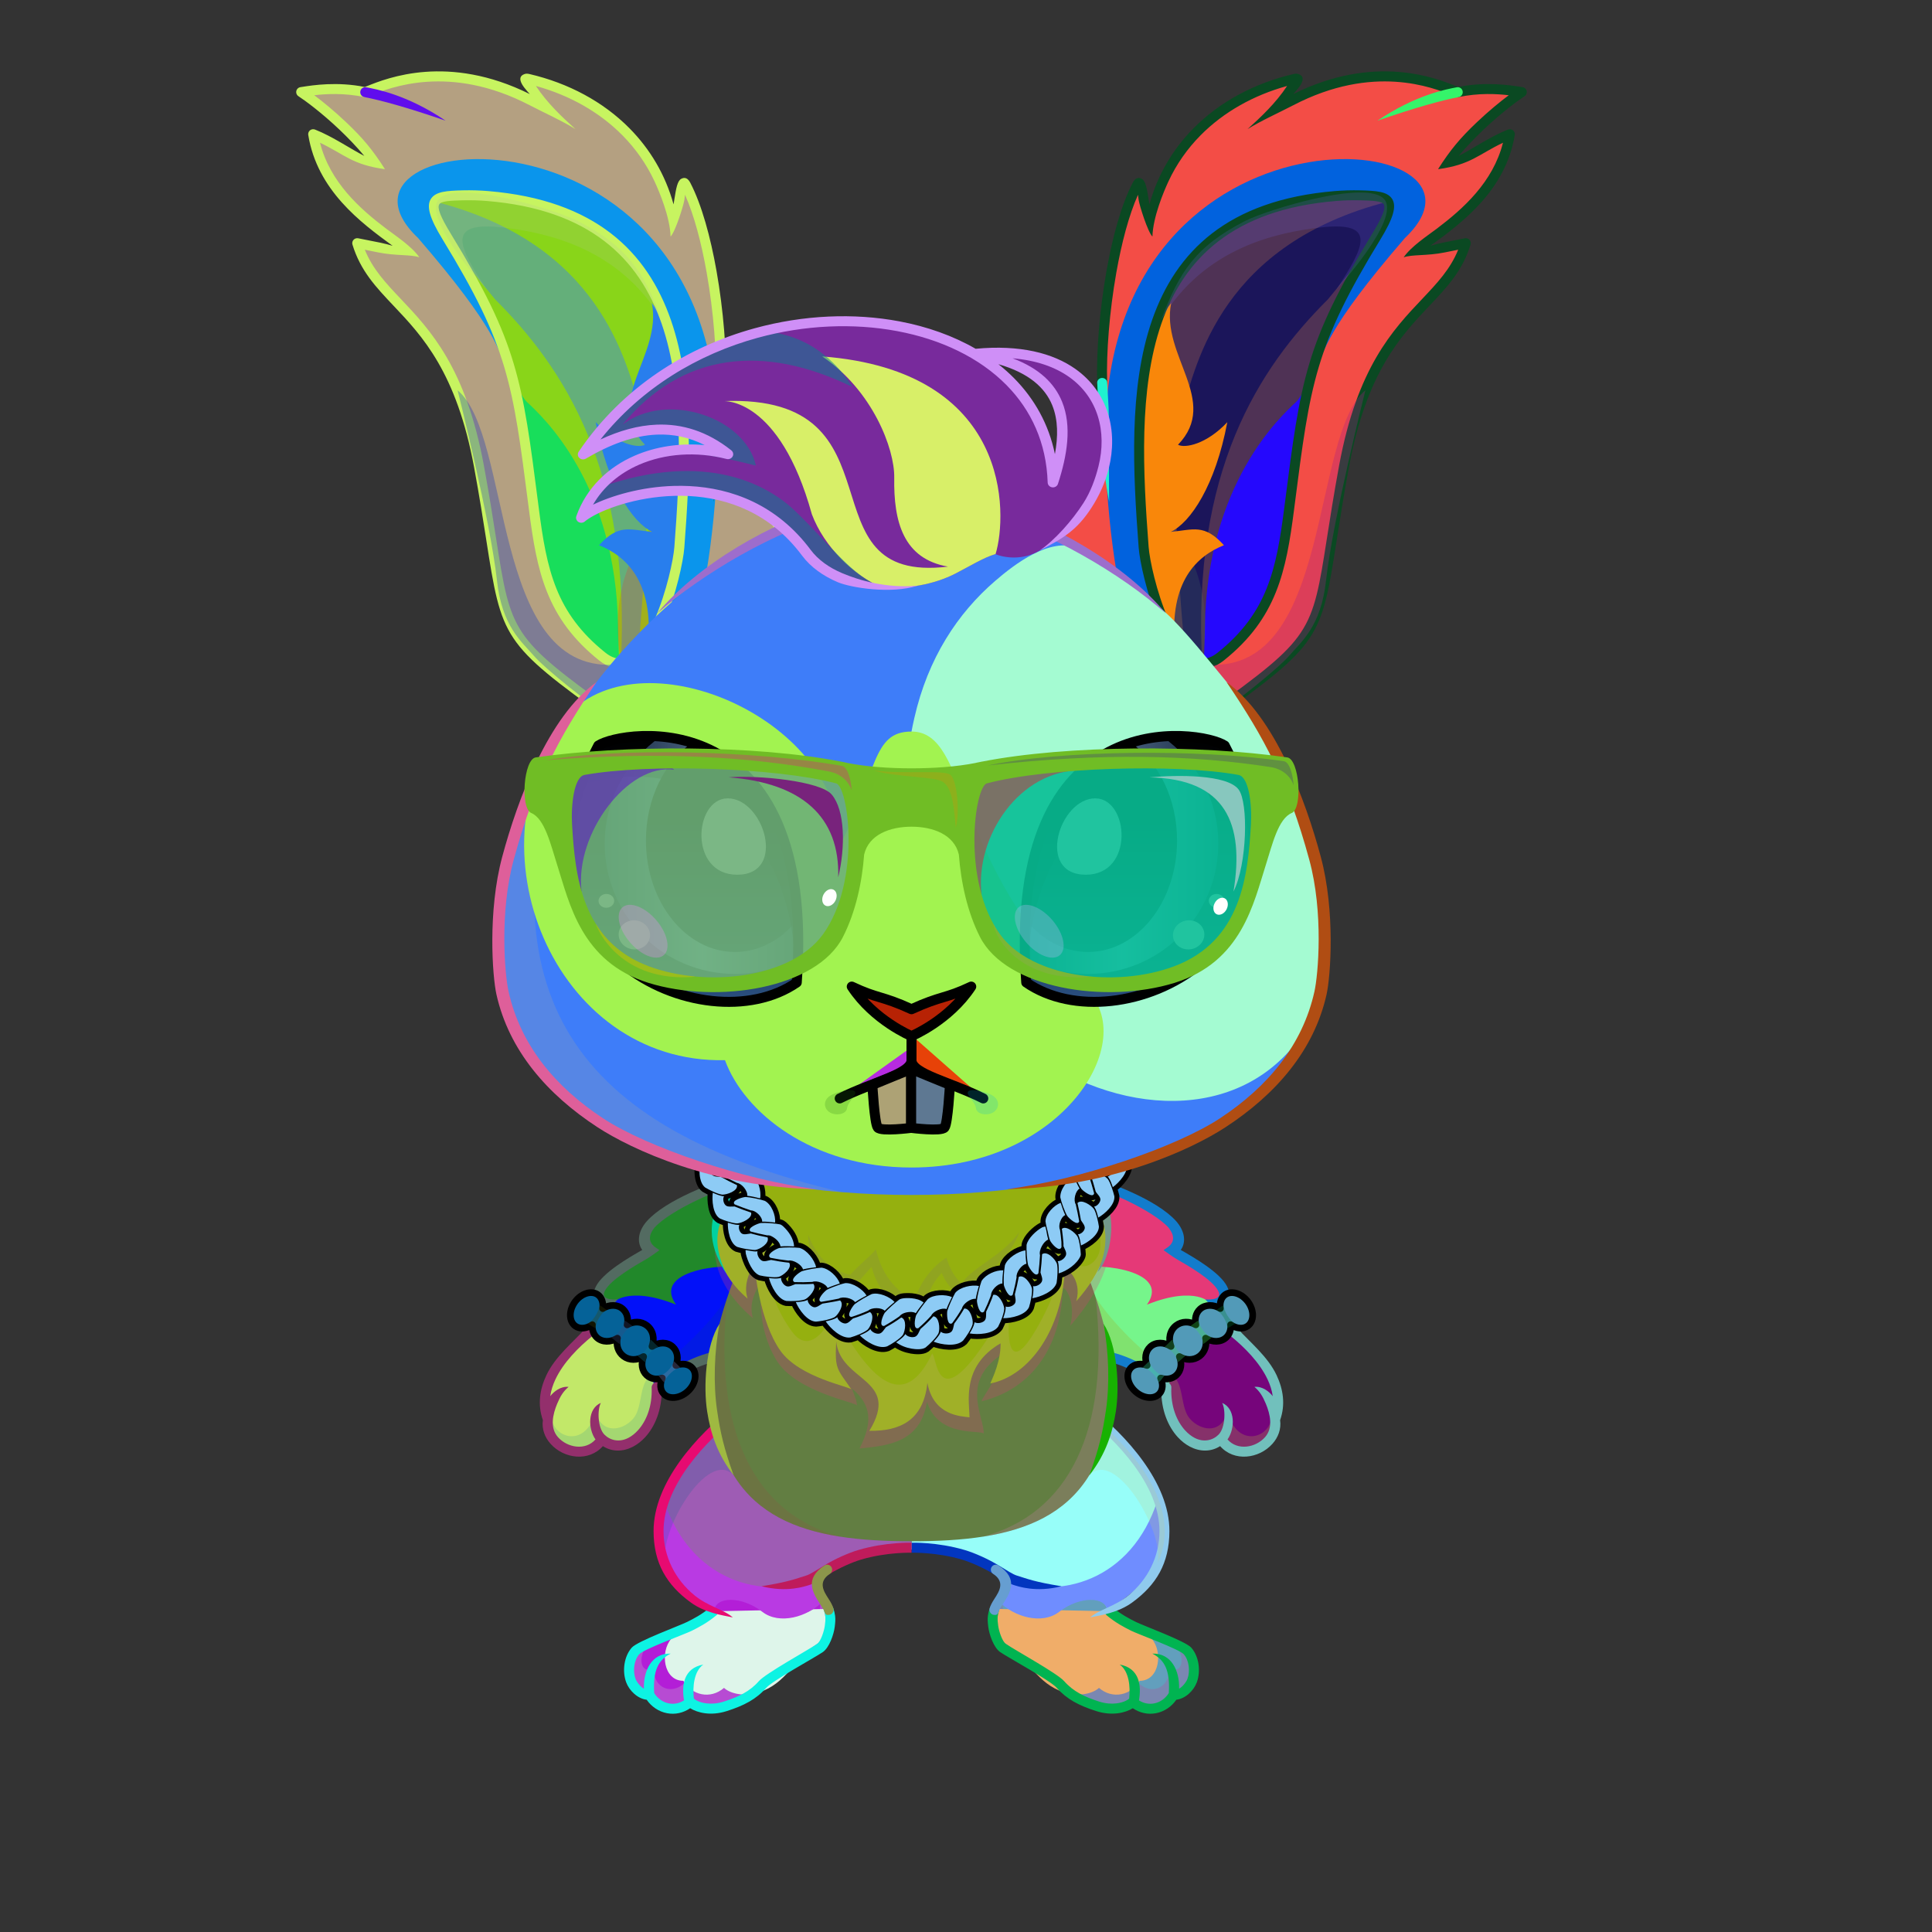 <svg xmlns="http://www.w3.org/2000/svg" xmlns:xlink="http://www.w3.org/1999/xlink" style="shape-rendering:geometricPrecision; text-rendering:geometricPrecision; image-rendering:optimizeQuality; fill-rule:evenodd; clip-rule:evenodd" version="1.1" viewBox="0 0 29000 29000" xml:space="preserve"><rect x="0" y="0" width="29000" height="29000" fill="#333333" stroke="none"/><defs><style type="text/css">.BraceletGold-Mediumfil3new {fill:black;fill-opacity:0.302}
.BraceletGold-Mediumfil66new {fill:url(#BraceletGold-Mediumid695new);fill-rule:nonzero}
.BraceletGold-Mediumstr3new {stroke:black;stroke-width:100;stroke-linecap:round;stroke-linejoin:round}
.BraceletGold-Mediumfil67new {fill:url(#BraceletGold-Mediumid700new);fill-rule:nonzero}
.NecklaceChainfil224new {fill:url(#NecklaceChainid673new);fill-rule:nonzero}
.NecklaceChainfil223new {fill:black;fill-rule:nonzero}
.NecklaceChainstr0new {stroke:black;stroke-width:150;stroke-linecap:round;stroke-linejoin:round}
.HatTW-Mediumfil110 {fill:#421100;fill-opacity:0.902}
.HatTW-Mediumfil111 {fill:black;fill-opacity:0.6}
.HatTW-Mediumfil10 {fill:white}
.HatTW-Mediumfil112 {fill:url(#HatTW-Mediumid6)}
.HatTW-Mediumfil66 {fill:#CCCCFF;fill-opacity:0.302}
.HatTW-Mediumfil113 {fill:white;fill-opacity:0.302}
.HairBack-Rabbit0fil0 {fill:none}
    
.RightFoot-Rabbit1fil29 {fill:url(#RightFoot-Rabbit1id112)}
    
.RightFoot-Rabbit1fil10 {fill:black;fill-opacity:0.2}
    
.RightFoot-Rabbit1fil0 {fill:none}
    
.RightFoot-Rabbit1fil28 {fill:black;fill-rule:nonzero}
    
.RightLeg-Rabbit0fil31 {fill:url(#RightLeg-Rabbit0id13)}
    
.RightLeg-Rabbit0fil27 {fill:#f7f3ef}
    
.RightLeg-Rabbit0fil28 {fill:black;fill-rule:nonzero}
    
.RightLeg-Rabbit0fil10 {fill:black;fill-opacity:0.2}
    
.LeftFoot-Rabbit1fil37 {fill:url(#LeftFoot-Rabbit1id110)}
    
.LeftFoot-Rabbit1fil10 {fill:black;fill-opacity:0.2}
    
.LeftFoot-Rabbit1fil0 {fill:none}
    
.LeftFoot-Rabbit1fil28 {fill:black;fill-rule:nonzero}
    
.LeftLeg-Rabbit0fil39 {fill:url(#LeftLeg-Rabbit0id6)}
    
.LeftLeg-Rabbit0fil27 {fill:#f7f3ef}
    
.LeftLeg-Rabbit0fil10 {fill:black;fill-opacity:0.2}
    
.LeftLeg-Rabbit0fil28 {fill:black;fill-rule:nonzero}
    
.RightHand-Rabbit5fil49 {fill:url(#RightHand-Rabbit5id26)}
    
.RightHand-Rabbit5fil27 {fill:#f7f3ef}
    
.RightHand-Rabbit5fil10 {fill:black;fill-opacity:0.2}
    
.RightHand-Rabbit5fil28 {fill:black;fill-rule:nonzero}
    
.RightPaw-Rabbit1fil50 {fill:url(#RightPaw-Rabbit1id45)}
    
.RightPaw-Rabbit1fil10 {fill:black;fill-opacity:0.2}
    
.RightPaw-Rabbit1fil28 {fill:black;fill-rule:nonzero}
    
.LeftHand-Rabbit5fil57 {fill:url(#LeftHand-Rabbit5id28)}
    
.LeftHand-Rabbit5fil27 {fill:#f7f3ef}
    
.LeftHand-Rabbit5fil10 {fill:black;fill-opacity:0.2}
    
.LeftHand-Rabbit5fil28 {fill:black;fill-rule:nonzero}
    
.Body-Rabbit5fil58 {fill:url(#Body-Rabbit5id42)}
    
.Body-Rabbit5fil10 {fill:black;fill-opacity:0.2}
    
.Body-Rabbit5fil28 {fill:black;fill-rule:nonzero}
    
.Body-Rabbit5fil61 {fill:black;fill-opacity:0.259}
    
.Body-Rabbit5fil27 {fill:#f7f3ef}
    
.Body-Rabbit5fil62 {fill:black;fill-opacity:0.122}
    
.Body-Rabbit5fil63 {fill:black;fill-rule:nonzero;fill-opacity:0.2}
    
.LeftPaw-Rabbit1fil64 {fill:url(#LeftPaw-Rabbit1id2)}
    
.LeftPaw-Rabbit1fil10 {fill:black;fill-opacity:0.2}
    
.LeftPaw-Rabbit1fil28 {fill:black;fill-rule:nonzero}
    
.Ears-Rabbit7fil116 {fill:url(#Ears-Rabbit7id259)}
    
.Ears-Rabbit7fil117 {fill:url(#Ears-Rabbit7id267)}
    
.Ears-Rabbit7fil118 {fill:url(#Ears-Rabbit7id265)}
    
.Ears-Rabbit7fil10 {fill:black;fill-opacity:0.2}
    
.Ears-Rabbit7fil119 {fill:url(#Ears-Rabbit7id194)}
    
.Ears-Rabbit7fil120 {fill:url(#Ears-Rabbit7id297)}
    
.Ears-Rabbit7fil121 {fill:url(#Ears-Rabbit7id221)}
    
.Ears-Rabbit7fil28 {fill:black;fill-rule:nonzero}
    
.Ears-Rabbit7fil76 {fill:black;fill-opacity:0.302}
    
.Ears-Rabbit7fil122 {fill:url(#Ears-Rabbit7id263)}
    
.Ears-Rabbit7fil123 {fill:url(#Ears-Rabbit7id268)}
    
.Ears-Rabbit7fil124 {fill:url(#Ears-Rabbit7id269)}
    
.Ears-Rabbit7fil125 {fill:url(#Ears-Rabbit7id205)}
    
.Ears-Rabbit7fil126 {fill:url(#Ears-Rabbit7id298)}
    
.Ears-Rabbit7fil127 {fill:url(#Ears-Rabbit7id232)}
    
.Head-Rabbit2fil170 {fill:url(#Head-Rabbit2id39)}
    
.Head-Rabbit2fil10 {fill:black;fill-opacity:0.2}
    
.Head-Rabbit2fil171 {fill:url(#Head-Rabbit2id136)}
    
.Head-Rabbit2fil172 {fill:url(#Head-Rabbit2id285)}
    
.Head-Rabbit2fil28 {fill:black;fill-rule:nonzero}
    
.Mouth-Rabbit7fil0 {fill:none}
    
.Mouth-Rabbit7str0 {stroke:black;stroke-width:150;stroke-linecap:round;stroke-linejoin:round;stroke-miterlimit:22.926}
    
.Mouth-Rabbit7fil200 {fill:url(#Mouth-Rabbit7id94)}
    
.Mouth-Rabbit7fil201 {fill:url(#Mouth-Rabbit7id83)}
    
.Mouth-Rabbit7fil10 {fill:black;fill-opacity:0.2}
    
.Eyes-Rabbit0fil208 {fill:url(#Eyes-Rabbit0id41)}
    
.Eyes-Rabbit0fil209 {fill:url(#Eyes-Rabbit0id100)}
    
.Eyes-Rabbit0fil210 {fill:url(#Eyes-Rabbit0id286)}
    
.Eyes-Rabbit0fil0 {fill:none}
    
.Eyes-Rabbit0str0 {stroke:black;stroke-width:150;stroke-linecap:round;stroke-linejoin:round;stroke-miterlimit:22.926}
    
.Eyes-Rabbit0fil189 {fill:black;fill-opacity:0.502}
    
.Eyes-Rabbit0fil211 {fill:white}
    
.Eyes-Rabbit0fil212 {fill:url(#Eyes-Rabbit0id44)}
    
.Eyes-Rabbit0fil213 {fill:url(#Eyes-Rabbit0id101)}
    
.Eyes-Rabbit0fil214 {fill:url(#Eyes-Rabbit0id270)}
    
.Moustache-Rabbit0fil0 {fill:none}
    
.Nose-Rabbit0fil320 {fill:url(#Nose-Rabbit0id300)}
    
.Nose-Rabbit0str0 {stroke:black;stroke-width:150;stroke-linecap:round;stroke-linejoin:round;stroke-miterlimit:22.926}
    
.Hair-Rabbit6fil342 {fill:url(#Hair-Rabbit6id175)}
    
.Hair-Rabbit6fil322 {fill:#7b624e}
    
.Hair-Rabbit6fil343 {fill:#614833;fill-opacity:0.502}
    
.Hair-Rabbit6fil28 {fill:black;fill-rule:nonzero}
    
</style><linearGradient gradientUnits="userSpaceOnUse" id="BraceletGold-Mediumid695new" x1="8795.03" x2="10201.4" y1="19661" y2="20720.4">
   <stop offset="0" style="stop-opacity:1; stop-color:#CC9933"/>
   <stop offset="0.11" style="stop-opacity:1; stop-color:#FFF98F"/>
   <stop offset="0.251" style="stop-opacity:1; stop-color:#FFFFFC"/>
   <stop offset="0.478" style="stop-opacity:1; stop-color:#FFF982"/>
   <stop offset="0.812" style="stop-opacity:1; stop-color:#643300"/>
   <stop offset="1" style="stop-opacity:1; stop-color:#CC9933"/>
  </linearGradient><linearGradient gradientUnits="userSpaceOnUse" id="BraceletGold-Mediumid700new" x1="18568.8" x2="17162.5" xlink:href="#BraceletGold-Mediumid695new" y1="19661" y2="20720.4">
  </linearGradient><linearGradient gradientUnits="userSpaceOnUse" id="NecklaceChainid673new" x1="13044.2" x2="14365.2" y1="20556.7" y2="16663.2">
   <stop offset="0" style="stop-opacity:1; stop-color:#CC9933"/>
   <stop offset="0.11" style="stop-opacity:1; stop-color:#FFF98F"/>
   <stop offset="0.251" style="stop-opacity:1; stop-color:#FFFFFC"/>
   <stop offset="0.478" style="stop-opacity:1; stop-color:#FFF982"/>
   <stop offset="0.812" style="stop-opacity:1; stop-color:#643200"/>
   <stop offset="1" style="stop-opacity:1; stop-color:#CC9933"/>
  </linearGradient><linearGradient gradientUnits="userSpaceOnUse" id="HatTW-Mediumid6" x1="10752.7" x2="16611.2" y1="15637.4" y2="10489">
   <stop offset="0" style="stop-opacity:1; stop-color:#090926"/>
   <stop offset="1" style="stop-opacity:1; stop-color:#210D57"/>
  </linearGradient><linearGradient gradientUnits="userSpaceOnUse" id="RightFoot-Rabbit1id112" x1="14926.86" x2="17886.29" xlink:href="#RightFoot-Rabbit1id1" y1="24782.79" y2="24637.35">
  </linearGradient><linearGradient gradientUnits="objectBoundingBox" id="RightLeg-Rabbit0id13" x1="50%" x2="50%" xlink:href="#RightLeg-Rabbit0id6" y1="105.828%" y2="0%">
  </linearGradient><linearGradient gradientUnits="userSpaceOnUse" id="LeftFoot-Rabbit1id110" x1="12458.59" x2="9478.79" xlink:href="#LeftFoot-Rabbit1id1" y1="24893.69" y2="24724.99">
  </linearGradient><linearGradient gradientUnits="objectBoundingBox" id="LeftLeg-Rabbit0id6" x1="50%" x2="50%" y1="105.828%" y2="0%">
   <stop offset="0" style="stop-opacity:1; stop-color:#ffffff"/>
   <stop offset="0.439" style="stop-opacity:1; stop-color:#ffffff"/>
   <stop offset="1" style="stop-opacity:1; stop-color:#f3e7e7"/>
  </linearGradient><linearGradient gradientUnits="userSpaceOnUse" id="RightHand-Rabbit5id26" x1="16087.42" x2="17274.71" y1="17785.04" y2="20860.85">
   <stop offset="0" style="stop-opacity:1; stop-color:#ccb8b8"/>
   <stop offset="0.878" style="stop-opacity:1; stop-color:#f3e7e7"/>
   <stop offset="1" style="stop-opacity:1; stop-color:#f3e7e7"/>
  </linearGradient><linearGradient gradientUnits="userSpaceOnUse" id="RightPaw-Rabbit1id45" x1="17533.67" x2="19153.07" xlink:href="#RightPaw-Rabbit1id1" y1="21110.79" y2="20547.53">
  </linearGradient><linearGradient gradientUnits="userSpaceOnUse" id="LeftHand-Rabbit5id28" x1="11276.46" x2="10089.17" xlink:href="#LeftHand-Rabbit5id26" y1="17785.04" y2="20860.85">
  </linearGradient><linearGradient gradientUnits="objectBoundingBox" id="Body-Rabbit5id42" x1="50%" x2="50%" y1="2.16557e-14%" y2="100%">
   <stop offset="0" style="stop-opacity:1; stop-color:#ccb8b8"/>
   <stop offset="0.031" style="stop-opacity:1; stop-color:#ccb8b8"/>
   <stop offset="0.529" style="stop-opacity:1; stop-color:#f3e7e7"/>
   <stop offset="1" style="stop-opacity:1; stop-color:#ffffff"/>
  </linearGradient><linearGradient gradientUnits="userSpaceOnUse" id="LeftPaw-Rabbit1id2" x1="8404.11" x2="9636.83" xlink:href="#LeftPaw-Rabbit1id1" y1="21497.53" y2="20160.79">
  </linearGradient><linearGradient gradientUnits="userSpaceOnUse" id="Ears-Rabbit7id259" x1="20465.56" x2="16444.4" xlink:href="#Ears-Rabbit7id43" y1="5997.26" y2="6169.14">
  </linearGradient><linearGradient gradientUnits="userSpaceOnUse" id="Ears-Rabbit7id267" x1="16618.94" x2="19018.07" xlink:href="#Ears-Rabbit7id198" y1="11733.05" y2="2252.52">
  </linearGradient><linearGradient gradientUnits="userSpaceOnUse" id="Ears-Rabbit7id265" x1="20771.64" x2="16171.95" xlink:href="#Ears-Rabbit7id198" y1="6227.49" y2="7611.97">
  </linearGradient><linearGradient gradientUnits="userSpaceOnUse" id="Ears-Rabbit7id194" x1="16032.65" x2="18510.63" xlink:href="#Ears-Rabbit7id23" y1="5629.31" y2="8626.86">
  </linearGradient><linearGradient gradientUnits="userSpaceOnUse" id="Ears-Rabbit7id297" x1="19454.02" x2="18386.11" xlink:href="#Ears-Rabbit7id221" y1="10613.14" y2="1185.57">
  </linearGradient><linearGradient gradientUnits="userSpaceOnUse" id="Ears-Rabbit7id263" x1="6898.32" x2="10919.48" xlink:href="#Ears-Rabbit7id43" y1="5997.26" y2="6169.14">
  </linearGradient><linearGradient gradientUnits="userSpaceOnUse" id="Ears-Rabbit7id268" x1="6215.67" x2="8614.8" xlink:href="#Ears-Rabbit7id198" y1="11733.05" y2="2252.52">
  </linearGradient><linearGradient gradientUnits="userSpaceOnUse" id="Ears-Rabbit7id269" x1="9653.71" x2="5054.02" xlink:href="#Ears-Rabbit7id198" y1="6227.49" y2="7611.97">
  </linearGradient><linearGradient gradientUnits="userSpaceOnUse" id="Ears-Rabbit7id205" x1="11331.23" x2="8853.25" xlink:href="#Ears-Rabbit7id23" y1="5629.31" y2="8626.86">
  </linearGradient><linearGradient gradientUnits="userSpaceOnUse" id="Ears-Rabbit7id298" x1="8507.58" x2="7439.67" xlink:href="#Ears-Rabbit7id221" y1="10613.14" y2="1185.57">
  </linearGradient><linearGradient gradientUnits="userSpaceOnUse" id="Ears-Rabbit7id232" x1="6143.74" x2="10291.85" xlink:href="#Ears-Rabbit7id221" y1="3487.2" y2="8549.49">
  </linearGradient><linearGradient gradientUnits="userSpaceOnUse" id="Head-Rabbit2id39" x1="13686.09" x2="13686.08" y1="17936.72" y2="7484.8">
   <stop offset="0" style="stop-opacity:1; stop-color:#ccb8b8"/>
   <stop offset="0.4" style="stop-opacity:1; stop-color:#f3e7e7"/>
   <stop offset="1" style="stop-opacity:1; stop-color:#ffffff"/>
  </linearGradient><linearGradient gradientUnits="userSpaceOnUse" id="Head-Rabbit2id136" x1="16748.03" x2="16748.03" xlink:href="#Head-Rabbit2id1" y1="16525.26" y2="8186.07">
  </linearGradient><linearGradient gradientUnits="userSpaceOnUse" id="Head-Rabbit2id285" x1="10291.27" x2="10291.27" xlink:href="#Head-Rabbit2id23" y1="10253.78" y2="15909.19">
  </linearGradient><linearGradient gradientUnits="userSpaceOnUse" id="Mouth-Rabbit7id94" x1="13385.7" x2="13385.7" xlink:href="#Mouth-Rabbit7id81" y1="16046.07" y2="16954.16">
  </linearGradient><linearGradient gradientUnits="userSpaceOnUse" id="Mouth-Rabbit7id83" x1="13967.74" x2="13967.74" xlink:href="#Mouth-Rabbit7id81" y1="16046.07" y2="16954.16">
  </linearGradient><linearGradient gradientUnits="userSpaceOnUse" id="Eyes-Rabbit0id41" x1="17102.45" x2="17102.45" y1="15038.45" y2="11047.09">
   <stop offset="0" style="stop-opacity:1; stop-color:#2a4f80"/>
   <stop offset="1" style="stop-opacity:1; stop-color:black"/>
  </linearGradient><linearGradient gradientUnits="userSpaceOnUse" id="Eyes-Rabbit0id100" x1="15382.04" x2="18287.3" xlink:href="#Eyes-Rabbit0id85" y1="12837.5" y2="12837.5">
  </linearGradient><linearGradient gradientUnits="userSpaceOnUse" id="Eyes-Rabbit0id286" x1="16332.51" x2="16332.51" xlink:href="#Eyes-Rabbit0id84" y1="10943.71" y2="14289.17">
  </linearGradient><linearGradient gradientUnits="userSpaceOnUse" id="Eyes-Rabbit0id44" x1="10261.43" x2="10261.43" xlink:href="#Eyes-Rabbit0id41" y1="15038.45" y2="11047.09">
  </linearGradient><linearGradient gradientUnits="userSpaceOnUse" id="Eyes-Rabbit0id101" x1="9076.59" x2="11981.85" xlink:href="#Eyes-Rabbit0id85" y1="12837.5" y2="12837.5">
  </linearGradient><linearGradient gradientUnits="userSpaceOnUse" id="Eyes-Rabbit0id270" x1="10637.39" x2="10637.39" xlink:href="#Eyes-Rabbit0id84" y1="10943.71" y2="14289.17">
  </linearGradient><linearGradient gradientUnits="userSpaceOnUse" id="Nose-Rabbit0id300" x1="12846.46" x2="12948.19" y1="14801.53" y2="15641.16">
   <stop offset="0" style="stop-opacity:1; stop-color:#FFCCCC"/>
   <stop offset="1" style="stop-opacity:1; stop-color:#DB9092"/>
  </linearGradient><linearGradient gradientUnits="userSpaceOnUse" id="Hair-Rabbit6id175" x1="14425.39" x2="10965.34" xlink:href="#Hair-Rabbit6id75" y1="8992.94" y2="4672.7">
  </linearGradient><linearGradient gradientUnits="userSpaceOnUse" id="RightFoot-Rabbit1id1" x1="13681.94" x2="13681.94" y1="17582.76" y2="9785.49">
   <stop offset="0" style="stop-opacity:1; stop-color:#715a66"/>
   <stop offset="1" style="stop-opacity:1; stop-color:#96878f"/>
  </linearGradient><linearGradient gradientUnits="objectBoundingBox" id="RightLeg-Rabbit0id6" x1="50%" x2="50%" y1="105.828%" y2="0%">
   <stop offset="0" style="stop-opacity:1; stop-color:#ffffff"/>
   <stop offset="0.439" style="stop-opacity:1; stop-color:#ffffff"/>
   <stop offset="1" style="stop-opacity:1; stop-color:#f3e7e7"/>
  </linearGradient><linearGradient gradientUnits="userSpaceOnUse" id="LeftFoot-Rabbit1id1" x1="13681.94" x2="13681.94" y1="17582.76" y2="9785.49">
   <stop offset="0" style="stop-opacity:1; stop-color:#715a66"/>
   <stop offset="1" style="stop-opacity:1; stop-color:#96878f"/>
  </linearGradient><linearGradient gradientUnits="userSpaceOnUse" id="RightPaw-Rabbit1id1" x1="13681.94" x2="13681.94" y1="17582.76" y2="9785.49">
   <stop offset="0" style="stop-opacity:1; stop-color:#715a66"/>
   <stop offset="1" style="stop-opacity:1; stop-color:#96878f"/>
  </linearGradient><linearGradient gradientUnits="userSpaceOnUse" id="LeftHand-Rabbit5id26" x1="16087.42" x2="17274.71" y1="17785.04" y2="20860.85">
   <stop offset="0" style="stop-opacity:1; stop-color:#ccb8b8"/>
   <stop offset="0.878" style="stop-opacity:1; stop-color:#f3e7e7"/>
   <stop offset="1" style="stop-opacity:1; stop-color:#f3e7e7"/>
  </linearGradient><linearGradient gradientUnits="userSpaceOnUse" id="LeftPaw-Rabbit1id1" x1="13681.94" x2="13681.94" y1="17582.76" y2="9785.49">
   <stop offset="0" style="stop-opacity:1; stop-color:#715a66"/>
   <stop offset="1" style="stop-opacity:1; stop-color:#96878f"/>
  </linearGradient><linearGradient gradientUnits="userSpaceOnUse" id="Ears-Rabbit7id43" x1="20439.04" x2="17328.61" y1="5146.97" y2="5706.05">
   <stop offset="0" style="stop-opacity:1; stop-color:#F5E2E2"/>
   <stop offset="0.671" style="stop-opacity:1; stop-color:#DDC0C0"/>
   <stop offset="1" style="stop-opacity:1; stop-color:#C49D9D"/>
  </linearGradient><linearGradient gradientUnits="objectBoundingBox" id="Ears-Rabbit7id198" x1="0%" x2="121.58%" y1="47.672%" y2="52.611%">
   <stop offset="0" style="stop-opacity:1; stop-color:#DFAEAC"/>
   <stop offset="1" style="stop-opacity:1; stop-color:#AD7272"/>
  </linearGradient><linearGradient gradientUnits="userSpaceOnUse" id="Ears-Rabbit7id23" x1="13681.92" x2="13681.92" y1="22974.87" y2="18143.76">
   <stop offset="0" style="stop-opacity:1; stop-color:#f7f3ef"/>
   <stop offset="0.659" style="stop-opacity:1; stop-color:#f7f3ef"/>
   <stop offset="1" style="stop-opacity:1; stop-color:#ebe1d8"/>
  </linearGradient><linearGradient gradientUnits="userSpaceOnUse" id="Ears-Rabbit7id221" x1="16765.71" x2="20913.82" y1="3487.2" y2="8549.49">
   <stop offset="0" style="stop-opacity:1; stop-color:#ccb8b8"/>
   <stop offset="0.031" style="stop-opacity:1; stop-color:#ccb8b8"/>
   <stop offset="0.322" style="stop-opacity:1; stop-color:#f3e7e7"/>
   <stop offset="1" style="stop-opacity:1; stop-color:#ffffff"/>
  </linearGradient><linearGradient gradientUnits="userSpaceOnUse" id="Head-Rabbit2id1" x1="13681.94" x2="13681.94" y1="17582.76" y2="9785.49">
   <stop offset="0" style="stop-opacity:1; stop-color:#715a66"/>
   <stop offset="1" style="stop-opacity:1; stop-color:#96878f"/>
  </linearGradient><linearGradient gradientUnits="userSpaceOnUse" id="Head-Rabbit2id23" x1="13681.92" x2="13681.92" y1="22974.87" y2="18143.76">
   <stop offset="0" style="stop-opacity:1; stop-color:#f7f3ef"/>
   <stop offset="0.659" style="stop-opacity:1; stop-color:#f7f3ef"/>
   <stop offset="1" style="stop-opacity:1; stop-color:#ebe1d8"/>
  </linearGradient><linearGradient gradientUnits="userSpaceOnUse" id="Mouth-Rabbit7id81" x1="13402.39" x2="13402.39" y1="15588.37" y2="16582.43">
   <stop offset="0" style="stop-opacity:1; stop-color:#D6D6D6"/>
   <stop offset="0.6" style="stop-opacity:1; stop-color:white"/>
   <stop offset="1" style="stop-opacity:1; stop-color:#f7f3ef"/>
  </linearGradient><linearGradient gradientUnits="userSpaceOnUse" id="Eyes-Rabbit0id85" x1="8896.68" x2="12138.14" y1="13030.37" y2="13030.37">
   <stop offset="0" style="stop-opacity:1; stop-color:#2a4f80"/>
   <stop offset="0.502" style="stop-opacity:1; stop-color:#94c3ff"/>
   <stop offset="1" style="stop-opacity:1; stop-color:#2a4f80"/>
  </linearGradient><linearGradient gradientUnits="userSpaceOnUse" id="Eyes-Rabbit0id84" x1="16563.56" x2="16563.56" y1="11311.33" y2="14277.21">
   <stop offset="0" style="stop-opacity:1; stop-color:black"/>
   <stop offset="0.4" style="stop-opacity:1; stop-color:black"/>
   <stop offset="1" style="stop-opacity:1; stop-color:#1d3c66"/>
  </linearGradient><linearGradient gradientUnits="userSpaceOnUse" id="Hair-Rabbit6id75" x1="20482.95" x2="17821.91" y1="16797.31" y2="21544.3">
   <stop offset="0" style="stop-opacity:1; stop-color:#614833"/>
   <stop offset="1" style="stop-opacity:1; stop-color:#7b624e"/>
  </linearGradient></defs><g id="HairBack-Rabbit0">
  <animateTransform additive="sum" attributeName="transform" dur="10" repeatCount="indefinite" type="translate" values="0;0 200;0;0 200;0;0 200;0;0 200;0"/>
  <rect class="HairBack-Rabbit0fil0" height="889.5" width="889.5" x="13237.19" y="6589.66"/>
 </g><g id="RightFoot-Rabbit1">
  <path class="RightFoot-Rabbit1fil29" d="M17611.19 25439.21c-123.56,214.04 -403.48,285.33 -610.7,105.88 -70.65,70.23 -299.03,196.65 -526.32,65.76 -586.28,-337.61 -1042.92,-609.55 -1386.19,-857.82 -220.49,-159.46 -187.2,-517.49 -82.76,-730.09 363.68,340.29 782.66,-165.21 1075.55,-247.93 373.84,-101.68 736.94,157.82 534.63,412.54 198.78,95.76 1024.55,447.2 1177.27,620.9 168.78,191.95 120.75,630.76 -181.48,630.76z" style="fill:#629fbd"/>
  <path class="RightFoot-Rabbit1fil10" d="M17619.89 25467.81c-123.56,214.04 -392.89,285.33 -600.11,105.88 -263.27,261.71 -916.66,-12.43 -1207.68,-387.7 -314.79,-217.24 -676.79,-421.62 -795.64,-500.03 -156.12,-103 -53.19,-398.33 -20.96,-584.15 17.85,-13.98 36.32,-26.67 55.45,-37.83 -59.89,533.31 1968.85,1766.03 1957.44,1098.35 213.34,341.57 585.05,186.16 533.82,-150.27 126.71,133.91 271.29,-14.39 142.78,-274 182.48,62.12 215.54,288.03 209.67,440.56 -17.28,153.49 -106.7,289.19 -274.77,289.19z" style="fill:#e02c84"/>
  <path class="RightFoot-Rabbit1fil0" d="M16655.48 24185.7c277.12,231.33 479.91,239.56 632.6,413.23 168.75,191.92 120.75,630.76 -181.48,630.76 -123.56,214.04 -403.48,285.33 -610.7,105.88 -70.65,70.23 -276.53,145.76 -526.32,65.76 -409.3,-131.08 -519.97,-488.94 -871.1,-725.96 -156.04,-105.33 -138.82,-331.38 -109.24,-523.93" style="fill:#f0ad69"/>
  <path class="RightFoot-Rabbit1fil28" d="M16703.53 24128.28c-32.23,14.49 -151.74,68.29 -96.1,114.84 143.13,119.49 265.97,181.45 373.06,235.47 99.11,49.99 720.41,275.03 788.45,352.42 80.91,92.01 97.3,255.88 55.21,369.54 -18.07,48.79 -77.99,123.14 -125.37,147 7.55,-268.78 -114.77,-534.12 -402.24,-526.25 186.74,95.17 268.32,253.8 247.69,592.25 -49.04,79.15 -127.69,137.43 -219.87,155.2 -79.73,15.37 -160.2,-1.74 -228.24,-45.5 38.29,-218.05 10.29,-483.64 -289.14,-537.54 139.24,98.32 162.69,330.02 141.92,510.69 -31.45,29.61 -97.92,60.43 -188.69,71.77 -74.89,9.35 -163.69,4.41 -259.78,-26.36 -221.4,-70.9 -389.39,-150.77 -526.67,-306.64 -103.47,-117.46 -723.13,-457.1 -875.28,-559.8 -56.89,-38.4 -106.48,-200.43 -115.52,-274.13 -5.91,-48.16 -12.39,-90.93 -7.5,-133.2 3.75,-32.35 5.98,-48.97 23.54,-102.83 14.63,-97.52 -109.65,-115.23 -144.78,-21.39 -12.89,39.53 -20.74,74.23 -25.45,109.36 -7,52.14 -2.13,105.01 5.37,166.22 13.96,113.78 81.43,313.29 180.56,380.19 136.05,91.83 749.3,424.19 846.56,534.6 151.08,171.53 332.23,266.34 593.47,350 119.65,38.32 230.28,44.46 323.64,32.8 92.59,-11.56 170.46,-41.41 225.37,-75.73 103.09,69.99 225.69,98.3 348.74,74.57 124.29,-23.96 233.03,-98.13 304.52,-201.86 136.16,-15.63 261.32,-136.4 307.77,-261.86 61.19,-165.25 34.13,-386.54 -83.33,-520.12 -86.71,-98.62 -720.16,-329.8 -833.57,-387 -99.73,-50.31 -214.13,-108.01 -344.34,-216.71z" style="fill:#00b451"/>
 </g><g id="LeftFoot-Rabbit1">
  <path class="LeftFoot-Rabbit1fil37" d="M9752.69 25439.21c123.56,214.04 403.48,285.33 610.7,105.88 70.65,70.23 276.53,145.75 526.32,65.76 409.29,-131.08 1085.43,-657.98 1428.7,-906.25 220.49,-159.46 149.94,-530.15 40.25,-681.66 -363.68,340.29 -696.62,95.24 -989.51,12.52 -373.84,-101.68 -822.98,-102.63 -620.67,152.09 -198.78,95.76 -1024.55,447.2 -1177.27,620.9 -168.78,191.95 -120.75,630.76 181.48,630.76z" style="fill:#b31ed7"/>
  <path class="LeftFoot-Rabbit1fil10" d="M9743.99 25467.81c123.56,214.04 392.89,285.33 600.11,105.88 263.27,261.71 916.66,-12.43 1207.68,-387.7 314.79,-217.24 676.79,-421.62 795.64,-500.03 156.12,-103 53.19,-398.33 20.96,-584.15 -17.85,-13.98 -36.32,-26.67 -55.45,-37.83 59.89,533.31 -1968.85,1766.03 -1957.44,1098.35 -213.34,341.57 -585.05,186.16 -533.82,-150.27 -126.71,133.91 -271.29,-14.39 -142.78,-274 -182.48,62.12 -215.54,288.03 -209.67,440.56 17.28,153.49 106.7,289.19 274.77,289.19z" style="fill:#caffc7"/>
  <path class="LeftFoot-Rabbit1fil0" d="M10708.4 24185.7c-277.12,231.33 -479.91,239.56 -632.6,413.23 -168.75,191.92 -120.75,630.76 181.48,630.76 123.56,214.04 403.48,285.33 610.7,105.88 70.65,70.23 276.53,145.76 526.32,65.76 409.3,-131.08 519.97,-488.94 871.1,-725.96 156.04,-105.33 138.82,-331.38 109.24,-523.93" style="fill:#def5ea"/>
  <path class="LeftFoot-Rabbit1fil28" d="M10660.35 24128.28c32.23,14.49 151.74,68.29 96.1,114.84 -143.13,119.49 -265.97,181.45 -373.06,235.47 -99.11,49.99 -720.41,275.03 -788.45,352.42 -80.91,92.01 -97.3,255.88 -55.21,369.54 18.07,48.79 77.99,123.14 125.37,147 -7.55,-268.78 114.77,-534.12 402.24,-526.25 -186.74,95.17 -268.32,253.8 -247.69,592.25 49.04,79.15 127.69,137.43 219.87,155.2 79.73,15.37 160.2,-1.74 228.24,-45.5 -38.29,-218.05 -10.29,-483.64 289.14,-537.54 -139.24,98.32 -162.69,330.02 -141.92,510.69 31.45,29.61 97.92,60.43 188.69,71.77 74.89,9.35 163.69,4.41 259.78,-26.36 221.4,-70.9 389.39,-150.77 526.67,-306.64 103.47,-117.46 723.13,-457.1 875.28,-559.8 56.89,-38.4 106.48,-200.43 115.52,-274.13 5.91,-48.16 12.39,-90.93 7.5,-133.2 -3.75,-32.35 -5.98,-48.97 -23.54,-102.83 -14.63,-97.52 109.65,-115.23 144.78,-21.39 12.89,39.53 20.74,74.23 25.45,109.36 7,52.14 2.13,105.01 -5.37,166.22 -13.96,113.78 -81.43,313.29 -180.56,380.19 -136.05,91.83 -749.3,424.19 -846.56,534.6 -151.08,171.53 -332.23,266.34 -593.47,350 -119.65,38.32 -230.28,44.46 -323.64,32.8 -92.59,-11.56 -170.46,-41.41 -225.37,-75.73 -103.09,69.99 -225.69,98.3 -348.74,74.57 -124.29,-23.96 -233.03,-98.13 -304.52,-201.86 -136.16,-15.63 -261.32,-136.4 -307.77,-261.86 -61.19,-165.25 -34.13,-386.54 83.33,-520.12 86.71,-98.62 720.16,-329.8 833.57,-387 99.73,-50.31 214.13,-108.01 344.34,-216.71z" style="fill:#0df3e3"/>
 </g><g id="RightLeg-Rabbit0">
  <path class="RightLeg-Rabbit0fil31" d="M13681.96 23259.3c350.13,0 1187.7,54.85 1405.45,467.27 87.55,165.82 -151.71,216.56 -84.09,308.83 214.87,221.86 637.04,349.26 895.5,148.38 312.37,-242.78 712.13,-231.34 719.72,-12.18 370.09,-264.31 864.16,-647.7 865.47,-1092.28 2.53,-860.67 -851.23,-1651.69 -1153.94,-1891.1 -621.48,859.57 -1470.39,1269.07 -2648.11,1328.08l0 743z" style="fill:#97fef9"/>
  <path class="RightLeg-Rabbit0fil27" d="M15041.74 23686.98c95.88,103.18 -23.84,202.94 -38.42,358.42 214.87,221.86 637.05,349.26 895.5,148.38 312.37,-242.77 712.13,-231.34 719.72,-12.18 500.6,-357.52 1118.93,-754.49 755.85,-1660.39 -386.13,1194.45 -1463.35,1524.06 -2332.65,1165.77z" style="fill:#6f8dff"/>
  <path class="RightLeg-Rabbit0fil28" d="M16285.67 21248.32c474.85,376.94 1120.37,1042.59 1118.33,1735.75 -1.13,388.03 -178.15,727.78 -465.88,963.66 -200.45,164.33 -440.69,212.09 -574.07,330.27 171.14,-34.1 422.55,-72.82 630.16,-223.79 362.58,-263.67 557.8,-589.45 559.21,-1070.14 2.19,-736.68 -664.8,-1449.29 -1177.06,-1854.44l-46.29 58.59 -44.38 60.1 -0.02 0z" style="fill:#8fcaed"/>
  <path class="RightLeg-Rabbit0fil10" d="M17375.94 23464.04c67.26,-148.73 106.69,-305.87 107.15,-464.07 2.29,-775.51 -724.56,-1425.03 -1053.4,-1726.35l-157.05 727.06c26.43,47.89 52.85,95.78 79.28,143.67 387.48,-413.26 1131.08,852.41 1024.02,1319.69z" style="fill:#cbcb7c"/>
  <path class="RightLeg-Rabbit0fil28" d="M13681.96 23156.77c0,53.89 0,70.23 0,150.29 1.05,-0.09 369.66,-11.33 754.66,102.19 128.96,38.03 326.86,124.14 481.95,220.11 121.28,75.04 227.25,140.61 294.6,161.31 67.97,20.91 336.72,117.86 720.21,19.22 -408.62,-65.2 -515.39,-112.7 -675.71,-162 -47.86,-14.71 -146.31,-75.63 -259,-145.36 -162.97,-100.83 -370.1,-192.66 -519.34,-236.67 -413.86,-122.04 -796.24,-109.25 -797.37,-109.09z" style="fill:#0236bf"/>
  <path class="RightLeg-Rabbit0fil28" d="M14852.37 24149.58c-6.63,40.77 19.98,82.54 60.75,89.17 40.77,6.63 59.9,0.68 77.73,-47.56 3.27,-19.88 35.74,-71.71 63.2,-114.07 105.22,-162.3 243.27,-375.23 -65.46,-578.32 -34.46,-22.65 -80.77,-13.08 -103.42,21.38 -22.65,34.46 -13.08,80.77 21.38,103.42 184.59,121.43 92.39,263.67 22.1,372.08 -36.56,56.4 -63.62,104.09 -76.28,153.9z" style="fill:#669ed1"/>
 </g><g id="LeftLeg-Rabbit0">
  <path class="LeftLeg-Rabbit0fil39" d="M13681.92 23259.3c-350.13,0 -1187.72,54.86 -1405.45,467.27 -87.54,165.8 123.6,236.81 55.98,329.08 -214.87,221.86 -622.19,269.45 -880.62,68.6 -312.34,-242.75 -743.45,-195.49 -751.04,23.67 -453.63,-190.83 -819.62,-624.03 -820.92,-1068.6 -2.52,-860.66 851.23,-1651.69 1153.94,-1891.1 621.48,859.57 1470.39,1269.07 2648.11,1328.08l0 743z" style="fill:#9e5cb4"/>
  <path class="LeftLeg-Rabbit0fil27" d="M12299.44 23686.98c-95.88,103.18 23.84,202.94 38.42,358.42 -214.87,221.86 -637.05,349.26 -895.5,148.38 -312.37,-242.77 -712.13,-231.34 -719.72,-12.18 -500.6,-357.52 -1118.93,-754.49 -755.85,-1660.39 386.13,1194.45 1463.35,1524.06 2332.65,1165.77z" style="fill:#b93ae3"/>
  <path class="LeftLeg-Rabbit0fil10" d="M9987.94 23464.04c-67.26,-148.73 -106.69,-305.87 -107.15,-464.07 -2.29,-775.51 724.56,-1425.03 1053.4,-1726.35l157.05 727.06c-26.43,47.89 -52.85,95.78 -79.28,143.67 -387.48,-413.26 -1131.08,852.41 -1024.02,1319.69z" style="fill:#116290"/>
  <path class="LeftLeg-Rabbit0fil28" d="M13681.96 23156.77c0,53.89 0,70.23 0,150.29 -1.05,-0.09 -369.7,-11.33 -754.7,102.19 -128.96,38.03 -326.86,124.14 -481.95,220.11 -121.28,75.04 -227.25,140.61 -294.6,161.31 -67.97,20.91 -336.72,117.86 -720.21,19.22 408.62,-65.2 515.39,-112.7 675.71,-162 47.86,-14.71 146.31,-75.63 259,-145.36 162.97,-100.83 370.1,-192.66 519.34,-236.67 413.86,-122.04 796.28,-109.25 797.41,-109.09z" style="fill:#bf1b5b"/>
  <path class="LeftLeg-Rabbit0fil28" d="M12511.51 24149.58c6.63,40.77 -19.98,82.54 -60.75,89.17 -40.77,6.63 -59.9,0.68 -77.73,-47.56 -3.27,-19.88 -35.74,-71.71 -63.2,-114.07 -105.22,-162.3 -243.27,-375.23 65.46,-578.32 34.46,-22.65 80.77,-13.08 103.42,21.38 22.65,34.46 13.08,80.77 -21.38,103.42 -184.59,121.43 -92.39,263.67 -22.1,372.08 36.56,56.4 63.62,104.09 76.28,153.9z" style="fill:#8c964b"/>
  <path class="LeftLeg-Rabbit0fil28" d="M11078.21 21248.32c-474.85,376.94 -1120.37,1042.59 -1118.33,1735.75 1.13,388.03 178.15,727.78 465.88,963.66 200.45,164.33 440.69,212.09 574.07,330.27 -171.14,-34.1 -422.55,-72.82 -630.16,-223.79 -362.58,-263.67 -557.8,-589.45 -559.21,-1070.14 -2.19,-736.68 664.8,-1449.29 1177.06,-1854.44l46.29 58.59 44.38 60.1 0.02 0z" style="fill:#e70a71"/>
 </g><g id="RightHand-Rabbit5">
  <animateTransform additive="sum" attributeName="transform" dur="10" repeatCount="indefinite" type="translate" values="0;0 200;0;0 200;0;0 200;0;0 200;0"/>
  <path class="RightHand-Rabbit5fil49" d="M16231.2 17708.66c560.16,192.23 1718.91,662.86 1418.55,1080.13 306.45,211.29 940.46,386.68 618.49,750.79 83.24,114.53 157.68,226.65 219.54,334.51 288.86,503.68 -636.05,1265.03 -911.19,1013.52 -627.05,-573.17 -1208.37,-619.78 -1688.45,-542.15 -741.88,119.97 -1352.69,-1920.87 -930.81,-2545.29 421.91,-21.63 933.51,-40.49 1273.87,-91.51z" style="fill:#e53977"/>
  <path class="RightHand-Rabbit5fil27" d="M17577.17 20798.13c-321.7,-290.86 -632.04,-405.25 -920.24,-484.42 -221.32,-196.47 -642.27,-965.41 -451.1,-1264.19 65.42,-102.23 1409.64,-31.29 1010.14,533.86 757.32,-304.78 967.98,8.95 879.91,-78.06 186.39,181.45 488.99,485.13 418.83,652.55 -154.16,367.87 -793.01,587.7 -937.54,640.26z" style="fill:#76f58b"/>
  <path class="RightHand-Rabbit5fil10" d="M17511.96 20830.3c-602.27,-518.8 -1160.28,-559.8 -1623.82,-484.84 -171.07,27.66 -335.13,-59.69 -481.2,-217.95 -325.13,-471.76 752.73,-1097.7 1038.62,-655.88 261.31,403.84 734.1,847.76 1111.39,1126.01 -1.79,93.3 16.27,193.39 -44.96,232.66l0 -0.01 -0.03 0.01z" style="fill:#ac9904"/>
  <path class="RightHand-Rabbit5fil28" d="M16466.99 20407.08c-40.93,-5.5 -69.66,-43.15 -64.16,-84.08 5.5,-40.93 43.15,-69.66 84.08,-64.16 177.26,24.25 362.53,76.23 553.97,168.35l0.23 0.12 0.06 -0.12c189.7,91.28 385.57,222.31 585.81,405.34 42.35,38.72 114.59,38 198.03,9.9 87.86,-29.59 184.36,-88.85 274.26,-166.76 90.94,-78.82 173.94,-175.91 233.42,-280.06 91.67,-160.5 126.66,-337.02 42.88,-483.1 -28.58,-49.84 -58.3,-100.49 -89.01,-151.51 -20.25,-33.63 -133.61,-199.11 -194.89,-255.54 0.83,-2.68 272.35,27.94 194.41,-127.57 -84.45,-168.56 -450.37,-378.52 -623.77,-478.01 -49.99,-28.68 -177.07,-119 -193,-131.81 -21.98,-17.68 266.44,-92.84 70.97,-340.71 -231.07,-256.28 -988.85,-605.06 -1327.33,-651.23 -78.25,-28.36 -147.21,-23.02 -211.01,-44.21l-69.89 -23.19c-39.15,-13.26 -60.14,-55.77 -46.88,-94.92 13.26,-39.15 55.77,-60.14 94.92,-46.88 45.79,15.56 57.68,19.52 68.73,23.19 68.55,22.77 137.44,16.84 215.4,45.39 400.75,108.78 1103.44,376.67 1387.38,691.65 119.58,132.65 165.17,303.33 72.29,435.26l12.84 7.38c185.8,106.6 577.88,331.58 682.95,541.29 53.34,106.45 47.04,205.79 -58.05,285.53 18.95,30.54 36.68,59.53 53.25,87.04 31.95,53.08 62.21,104.63 90.77,154.43 114.22,199.17 73.14,428.19 -42.88,631.34 -68.16,119.34 -162.58,229.98 -265.64,319.32 -104.1,90.22 -218.29,159.66 -324.66,195.48 -134.08,45.16 -258.81,38.42 -346.27,-41.54 -188.23,-172.05 -372.14,-295.12 -550.07,-380.74l0.05 -0.11c-176.08,-84.7 -346.35,-132.49 -509.19,-154.76z" style="fill:#127ccc"/>
 </g><g id="LeftHand-Rabbit5">
  <animateTransform additive="sum" attributeName="transform" dur="10" repeatCount="indefinite" type="translate" values="0;0 200;0;0 200;0;0 200;0;0 200;0"/>
  <path class="LeftHand-Rabbit5fil57" d="M11132.68 17708.66c-560.16,192.23 -1718.91,662.86 -1418.55,1080.13 -306.45,211.29 -940.46,386.68 -618.49,750.79 -83.24,114.53 -157.68,226.65 -219.54,334.51 -288.86,503.68 636.05,1265.03 911.19,1013.52 627.05,-573.17 1208.37,-619.78 1688.45,-542.15 741.88,119.97 1352.69,-1920.87 930.81,-2545.29 -421.91,-21.63 -933.51,-40.49 -1273.87,-91.51z" style="fill:#21882a"/>
  <path class="LeftHand-Rabbit5fil27" d="M9786.71 20798.13c321.7,-290.86 632.04,-405.25 920.24,-484.42 221.32,-196.47 642.27,-965.41 451.1,-1264.19 -65.42,-102.23 -1409.64,-31.29 -1010.14,533.86 -757.32,-304.78 -967.98,8.95 -879.91,-78.06 -186.39,181.45 -488.99,485.13 -418.83,652.55 154.16,367.87 793.01,587.7 937.54,640.26z" style="fill:#0211f9"/>
  <path class="LeftHand-Rabbit5fil10" d="M9851.92 20830.3c602.27,-518.8 1160.28,-559.8 1623.82,-484.84 171.07,27.66 335.13,-59.69 481.2,-217.95 325.13,-471.76 -752.73,-1097.7 -1038.62,-655.88 -261.31,403.84 -734.1,847.76 -1111.39,1126.01 1.79,93.3 -16.27,193.39 44.96,232.66l0 -0.01 0.03 0.01z" style="fill:#043d96"/>
  <path class="LeftHand-Rabbit5fil28" d="M10896.89 20407.08c40.93,-5.5 69.66,-43.15 64.16,-84.08 -5.5,-40.93 -43.15,-69.66 -84.08,-64.16 -177.26,24.25 -362.53,76.23 -553.97,168.35l-0.23 0.12 -0.06 -0.12c-189.7,91.28 -385.57,222.31 -585.81,405.34 -42.35,38.72 -114.59,38 -198.03,9.9 -87.86,-29.59 -184.36,-88.85 -274.26,-166.76 -90.94,-78.82 -173.94,-175.91 -233.42,-280.06 -91.67,-160.5 -126.66,-337.02 -42.88,-483.1 28.58,-49.84 58.3,-100.49 89.01,-151.51 20.25,-33.63 133.61,-199.11 194.89,-255.54 -0.83,-2.68 -272.35,27.94 -194.41,-127.57 84.45,-168.56 450.37,-378.52 623.77,-478.01 49.99,-28.68 177.07,-119 193,-131.81 21.98,-17.68 -266.44,-92.84 -70.97,-340.71 231.07,-256.28 988.85,-605.06 1327.33,-651.23 78.25,-28.36 147.21,-23.02 211.01,-44.21l69.89 -23.19c39.15,-13.26 60.14,-55.77 46.88,-94.92 -13.26,-39.15 -55.77,-60.14 -94.92,-46.88 -45.79,15.56 -57.68,19.52 -68.73,23.19 -68.55,22.77 -137.44,16.84 -215.4,45.39 -400.75,108.78 -1103.44,376.67 -1387.38,691.65 -119.58,132.65 -165.17,303.33 -72.29,435.26l-12.84 7.38c-185.8,106.6 -577.88,331.58 -682.95,541.29 -53.34,106.45 -47.04,205.79 58.05,285.53 -18.95,30.54 -36.68,59.53 -53.25,87.04 -31.95,53.08 -62.21,104.63 -90.77,154.43 -114.22,199.17 -73.14,428.19 42.88,631.34 68.16,119.34 162.58,229.98 265.64,319.32 104.1,90.22 218.29,159.66 324.66,195.48 134.08,45.16 258.81,38.42 346.27,-41.54 188.23,-172.05 372.14,-295.12 550.07,-380.74l-0.05 -0.11c176.08,-84.7 346.35,-132.49 509.19,-154.76z" style="fill:#536b61"/>
 </g><g id="Body-Rabbit5">
   <animateTransform additive="sum" attributeName="transform" dur="10" repeatCount="indefinite" type="translate" values="0;0 200;0;0 200;0;0 200;0;0 200;0"/>
  <path class="Body-Rabbit5fil58" d="M13681.92 23134.87c-1547.89,0 -2751.5,-290.59 -2992.7,-1955.85 -146.87,-1014.04 390.42,-2286.86 991,-3419.88 634.24,80.29 1288.94,123.26 2001.7,142.31 712.76,-19.05 1367.46,-62.02 2001.7,-142.31 600.58,1133.02 1137.87,2405.84 991,3419.88 -241.2,1665.26 -1444.81,1955.85 -2992.7,1955.85z" style="fill:#627e42"/>
  <path class="Body-Rabbit5fil10" d="M12620.51 23067.29c-1015.93,-155.83 -1748.88,-628.88 -1931.29,-1888.27 -75.17,-519 28.96,-1105.79 228.98,-1706.93 -223.57,2000.42 401.77,3257.02 1702.31,3595.2z" style="fill:#964d43"/>
  <path class="Body-Rabbit5fil28" d="M11011.96 22144.35c-249.8,-320.87 -347.52,-640.99 -396.86,-954.78 -59.27,-376.93 -23.8,-997.6 184.1,-1319.31 -78.5,420.39 -93.5,905.22 -35.86,1298.21 50,340.9 103.32,571.56 248.62,975.88z" style="fill:#9fb941"/>
  <path class="Body-Rabbit5fil10" d="M14743.33 23067.29c1015.93,-155.83 1748.88,-628.88 1931.29,-1888.27 75.17,-519 -28.96,-1105.79 -228.98,-1706.93 223.57,2000.42 -401.77,3257.02 -1702.31,3595.2z" style="fill:#e47ebf"/>
  <path class="Body-Rabbit5fil28" d="M16351.92 22144.35c249.8,-320.87 347.52,-640.99 396.86,-954.78 59.27,-376.93 23.8,-997.6 -184.1,-1319.31 78.5,420.39 93.5,905.22 35.86,1298.21 -50,340.9 -103.32,571.56 -248.62,975.88z" style="fill:#17b201"/>
  <path class="Body-Rabbit5fil61" d="M12901.47 21742.01c194.19,-380.09 189.19,-648.3 -113.38,-900.31 30.7,97.54 68.58,159.13 76.29,256.99 -2.92,-50.03 -924.37,-199 -1214.43,-688.92 -308.44,-520.97 -218.79,-1046.65 -234.45,-1216.63 -42.67,188.1 -187.74,315.73 -114.95,593.22 -1098.6,-941.02 -379.17,-1958.47 222.78,-2089.73 178.26,-38.87 350.86,-37.61 491.39,26.49 358.03,163.3 837.03,1092.72 822.79,1295.59 142.42,-32.83 307.82,-219.49 357.94,-474.5 14.57,343.5 -16.6,619.31 509.58,836.38 -39.09,-406.37 216.88,-583.56 423.57,-633.58 73.66,262.56 174.01,398.3 317.72,397.25 94.55,-658.59 829.87,-1438.38 1242.14,-1375.98 879.32,133.1 1456.18,880.79 376.14,2133.66 98.61,-398.44 -108.5,-619.56 -110.98,-555.62 -40.79,1051.72 -621.41,1544.87 -1221.18,1687.23 41.02,-115.57 287.52,-377.28 283,-688.93 -593.89,409.4 -248.87,904.25 -249.12,1173.67 -64.59,-59.7 -685.76,60.91 -852.29,-477.87 -96.82,613.4 -587.9,660.55 -1012.56,701.59z" style="fill:#da3a79"/>
  <path class="Body-Rabbit5fil27" d="M13049.62 21476.83c479.31,-787.81 -437.29,-728.86 -497.86,-1343.3 -23.3,425.68 12.13,407.6 230.61,725.35 -2.93,-42 -778.82,-173.72 -1068.92,-585.14 -308.48,-437.44 -382.82,-1203.18 -398.5,-1345.9 -42.66,157.91 -166.57,331.75 -93.78,564.74 -813.21,-689.36 -557.9,-1840.74 518.02,-1916.74 652.77,-45.46 3127.31,-36.71 3893.11,27.16 1121.81,93.38 1307.48,1050.47 522.25,1928.88 98.61,-334.55 -169.3,-525.21 -171.78,-471.48 -40.83,883.08 -518.27,1586.49 -1118.04,1706.04 41.02,-97.06 158.82,-341.13 154.3,-602.81 -593.89,343.77 -466.6,884.63 -466.87,1110.87 -116.01,-16.54 -541.03,-17.57 -631.84,-519.44 -57.21,568.3 -415.06,728.93 -870.7,721.77z" style="fill:#95b00f"/>
  <path class="Body-Rabbit5fil62" d="M13049.62 21476.83c479.31,-787.81 -437.29,-728.86 -497.86,-1343.3 -23.3,425.68 12.13,407.6 230.61,725.35 -2.93,-42 -778.82,-173.72 -1068.92,-585.14 -308.48,-437.44 -382.82,-1203.18 -398.5,-1345.9 -42.66,157.91 -166.57,331.75 -93.78,564.74 -704.24,-596.98 -606.99,-1540.3 130.45,-1831.8 -37.1,75.11 -82.95,76.24 -82.95,76.24 0,0 -409.08,361.14 -235.06,896 174.02,534.86 691.01,-330.17 532.26,-4.73 -158.75,325.44 3.3,924.48 320.8,1358.39 317.5,433.91 618.45,-259.19 618.45,-259.19 300.33,469.95 941.36,1737.29 1487.33,587.8 86.59,73.85 62.82,1196.35 1182.6,-807.91 -69.07,430.28 -93.61,1354.56 468.03,283.61 241.79,-461.06 280.47,-719.68 174.63,-952.51 -105.84,-232.83 329.69,362.15 597.96,100.54 268.27,-261.61 -43.85,-853.8 -291.94,-1136.77 -248.09,-282.97 -53.39,-67.7 -67.54,-95.95 582.39,246.33 925.55,900.23 98.36,1825.58 98.61,-334.55 -169.3,-525.21 -171.78,-471.48 -40.83,883.08 -518.27,1586.49 -1118.04,1706.04 41.02,-97.06 158.82,-341.13 154.3,-602.81 -593.89,343.77 -466.6,884.63 -466.87,1110.87 -116.01,-16.54 -541.03,-17.57 -631.84,-519.44 -57.21,568.3 -415.06,728.93 -870.7,721.77z" style="fill:#eeb2de"/>
  <path class="Body-Rabbit5fil28" d="M11143.99 17655.45c33.65,-23.94 80.36,-16.07 104.3,17.58 23.94,33.65 16.07,80.36 -17.58,104.3 -0.81,0.57 -117.07,81.15 -227.21,227.53 -318.82,423.73 -273.93,743.99 -103.49,1108.65 -218.78,-333.98 -342.43,-759.44 -23.03,-1188.99 128.61,-172.97 266.06,-268.4 267.01,-269.07z" style="fill:#00d1a1"/>
  <path class="Body-Rabbit5fil28" d="M16186.38 17768.72c-33.17,-24.75 -39.99,-71.71 -15.24,-104.88 24.75,-33.17 71.71,-39.99 104.88,-15.24 1.07,0.8 188.88,138.25 320.81,381.83 180.66,333.52 40.29,912.81 -122.79,1063.3 14.74,-59.45 263.85,-476.56 -7.02,-987.92 -113.91,-215.06 -279.7,-336.39 -280.64,-337.09z" style="fill:#73988a"/>
  <path class="Body-Rabbit5fil63" d="M12130.47 18530.2c172.28,475.57 509.35,577.96 630.71,606.02 130.42,-149.8 298.72,-272.5 387.23,-383.77 47.04,215.13 191.54,599.61 596.61,767.39 5.1,-148.6 189.97,-475.34 461.59,-643.33 67.81,222.42 136.75,295.75 225.23,392.1 170.82,-257.33 592.6,-395.39 868.68,-775 -161.26,488.19 -818.69,854.17 -814.82,983.21 -30.9,19.47 -255.46,-124.28 -349.18,-369.86 -238.71,248.38 -268.57,548.77 -197.42,598.21 -549.06,25.53 -778.02,-394.38 -856.53,-687.91 -72.05,81.98 -162.72,172.22 -253.37,293.66 -24.29,-19.03 -688.09,-44.77 -698.73,-780.72z" style="fill:#817668"/>
 </g><g id="RightPaw-Rabbit1">
  <animateTransform additive="sum" attributeName="transform" dur="10" repeatCount="indefinite" type="translate" values="0;0 200;0;0 200;0;0 200;0;0 200;0"/>
  <path class="RightPaw-Rabbit1fil50" d="M17500.83 20836.37c-31.01,671.59 506.32,1058.8 828,765.31 253.5,397.35 884.17,103.39 809.26,-292.5 203.13,-535.14 -266.24,-1035.76 -634.19,-1325.08 -198.11,-64.5 -364.18,-247.68 -461.85,44.06 -113.97,340.43 -156.85,278.81 -402.23,397.75 -163.53,79.26 -10.67,351.89 -138.99,410.46z" style="fill:#76057b"/>
  <path class="RightPaw-Rabbit1fil10" d="M17500.83 20836.37c-31.01,671.59 506.32,1058.8 828,765.31 341.06,429.25 911,23.85 753.65,-292.7 -65.31,297.19 -520.59,407.83 -657.17,-118.23 -113.25,412.02 -522.03,237.66 -614.7,26.73 -95.14,-216.58 -44.81,-462.8 -253.66,-619.84 -1.8,93.31 16.28,193.4 -44.96,232.65l-0.16 0.1 -0.17 0.11c-1.48,0.93 -2.97,1.82 -4.53,2.69l-0.17 0.1 -0.18 0.09 -0.14 0.09 -0.03 0.01 -0.18 0.1 -0.17 0.09 -0.18 0.09c-1.69,0.92 -3.44,1.79 -5.25,2.61z" style="fill:#cae12c"/>
  <path class="RightPaw-Rabbit1fil28" d="M17436.91 20673.48c-79.39,-58.19 -167.86,62.52 -88.48,120.7 28.24,20.69 56.25,42.36 83.3,64.61 -3.93,302.02 99.68,551.64 246.17,712.18 55.54,60.86 117.82,109.47 183.4,143.86 145.9,76.49 311.53,82.65 453.24,-7.98 209.57,238.5 583.03,191.12 784.7,-34.27 86.01,-96.11 134.73,-220.26 115.83,-356.13 82.54,-234.31 46.25,-463.42 -52.44,-673.52 -132.46,-282 -402.86,-497.73 -588.08,-703.58 -33.5,-37.22 -180.19,-286.69 -214.16,-345.48 -58.56,-79 -178.69,10.05 -120.12,89.06 35.43,47.77 75.16,120.11 111.48,186.29 6.41,11.67 81.45,153.11 123.81,187.52 201.58,163.8 430.96,392.41 551.71,649.47 38.04,80.97 65.19,164.94 76.97,250.68 -53.73,-69.19 -156.09,-151.42 -275.06,-139.39 80.64,67.61 125.53,143.46 171.18,252.76 65.8,157.59 113.11,362.41 -12.44,502.72 -141.93,158.63 -411.75,205.47 -562.48,33.5 115.64,-164.64 117.79,-464.48 -80.37,-548.33 54.53,102.27 47.95,374.07 -54.76,476.76 -86.33,86.32 -222.41,119.56 -359.87,47.5 -49.57,-25.99 -97.71,-63.9 -141.8,-112.22 -128.18,-140.48 -217.35,-364.86 -206.61,-639.48 1.55,-21.67 -6.3,-43.83 -23.35,-59.87 -36.49,-34.26 -81.32,-67.73 -121.77,-97.36z" style="fill:#71c0bc"/>
 </g><g id="LeftPaw-Rabbit1">
   <animateTransform additive="sum" attributeName="transform" dur="10" repeatCount="indefinite" type="translate" values="0;0 200;0;0 200;0;0 200;0;0 200;0"/>
  <path class="LeftPaw-Rabbit1fil64" d="M9863.01 20836.37c31.01,671.59 -506.32,1058.8 -828,765.31 -253.5,397.35 -884.17,103.39 -809.26,-292.5 -203.13,-535.14 266.24,-1035.76 634.19,-1325.08 198.11,-64.5 364.18,-247.68 461.85,44.06 113.97,340.43 156.85,278.81 402.23,397.75 163.53,79.26 10.67,351.89 138.99,410.46z" style="fill:#c2e869"/>
  <path class="LeftPaw-Rabbit1fil10" d="M9863.01 20836.37c31.01,671.59 -506.32,1058.8 -828,765.31 -341.06,429.25 -911,23.85 -753.65,-292.7 65.31,297.19 520.59,407.83 657.17,-118.23 113.25,412.02 522.03,237.66 614.7,26.73 95.14,-216.58 44.81,-462.8 253.66,-619.84 1.8,93.31 -16.28,193.4 44.96,232.65l0.16 0.1 0.17 0.11c1.48,0.93 2.97,1.82 4.53,2.69l0.17 0.1 0.18 0.09 0.14 0.09 0.03 0.01 0.18 0.1 0.17 0.09 0.18 0.09c1.69,0.92 3.44,1.79 5.25,2.61z" style="fill:#2f9595"/>
  <path class="LeftPaw-Rabbit1fil28" d="M9926.93 20673.48c79.39,-58.19 167.86,62.52 88.48,120.7 -28.24,20.69 -56.25,42.36 -83.3,64.61 3.93,302.02 -99.68,551.64 -246.17,712.18 -55.54,60.86 -117.82,109.47 -183.4,143.86 -145.9,76.49 -311.53,82.65 -453.24,-7.98 -209.57,238.5 -583.03,191.12 -784.7,-34.27 -86.01,-96.11 -134.73,-220.26 -115.83,-356.13 -82.54,-234.31 -46.25,-463.42 52.44,-673.52 132.46,-282 402.86,-497.73 588.08,-703.58 33.5,-37.22 180.19,-286.69 214.16,-345.48 58.56,-79 178.69,10.05 120.12,89.06 -35.43,47.77 -75.16,120.11 -111.48,186.29 -6.41,11.67 -81.45,153.11 -123.81,187.52 -201.58,163.8 -430.96,392.41 -551.71,649.47 -38.04,80.97 -65.19,164.94 -76.97,250.68 53.73,-69.19 156.09,-151.42 275.06,-139.39 -80.64,67.61 -125.53,143.46 -171.18,252.76 -65.8,157.59 -113.11,362.41 12.44,502.72 141.93,158.63 411.75,205.47 562.48,33.5 -115.64,-164.64 -117.79,-464.48 80.37,-548.33 -54.53,102.27 -47.95,374.07 54.76,476.76 86.33,86.32 222.41,119.56 359.87,47.5 49.57,-25.99 97.71,-63.9 141.8,-112.22 128.18,-140.48 217.35,-364.86 206.61,-639.48 -1.55,-21.67 6.3,-43.83 23.35,-59.87 36.49,-34.26 81.32,-67.73 121.77,-97.36z" style="fill:#932f6c"/>
 </g><g id="NecklaceChain">
 <animateTransform additive="sum" attributeName="transform" dur="10" repeatCount="indefinite" type="translate" values="0;0 200;0;0 200;0;0 200;0;0 200;0"/>
  <path class="NecklaceChainfil223new NecklaceChainstr0new" d="M16804 16967c28,24 57,50 60,83 2,47 -30,107 -75,125 5,4 9,8 13,13 31,35 61,100 80,143 82,-76 201,-238 183,-364l-261 0zm-271 210c35,83 68,168 99,254 26,32 81,70 79,115 -1,47 -39,101 -84,114 4,4 8,9 12,14 27,37 50,102 65,146 94,-68 236,-226 212,-353 -22,-69 -75,-200 -121,-253 -50,-50 -215,-119 -262,-37zm-161 457c28,85 53,170 76,256 23,34 74,77 69,121 -6,45 -49,94 -95,101 4,4 8,9 11,15 24,39 41,105 52,150 98,-56 254,-194 242,-321 -17,-70 -58,-202 -98,-258 -45,-52 -203,-138 -257,-64zm-199 424c20,85 37,171 52,257 20,35 66,83 57,126 -10,43 -57,85 -102,86 3,5 6,10 9,16 19,41 30,107 37,152 101,-42 269,-159 269,-284 -10,-70 -39,-203 -74,-262 -39,-55 -187,-157 -248,-91zm-234 387c10,73 18,145 24,218 0,14 0,28 0,42 15,41 54,94 36,139 -17,45 -73,88 -123,87 3,5 5,11 7,17 12,46 10,119 8,166 123,-35 275,-140 327,-260 3,-7 5,-20 5,-27 -3,-70 -19,-202 -48,-264 -34,-59 -172,-173 -236,-118zm-297 381c-4,91 -13,183 -24,274 10,42 41,99 18,141 -22,41 -83,74 -130,65 2,6 3,12 4,18 6,47 -5,117 -14,163 120,-19 325,-100 364,-231 11,-73 23,-217 5,-287 -25,-67 -145,-198 -223,-143zm-350 340c-16,88 -36,176 -59,263 3,41 26,104 -2,140 -28,37 -92,59 -136,42 1,6 1,12 1,19 -1,46 -22,113 -38,157 120,1 332,-44 388,-166 22,-71 53,-209 44,-280 -15,-67 -115,-216 -198,-175zm-384 271c-6,19 -13,38 -20,57 -26,66 -54,130 -85,194 -4,43 7,108 -29,140 -35,31 -104,43 -146,19 -1,6 -1,12 -3,18 -10,47 -46,109 -71,150 123,22 348,12 429,-102 24,-47 44,-94 62,-143 13,-40 27,-85 29,-127 -5,-71 -83,-230 -166,-206zm-435 205c-45,79 -96,154 -150,226 -12,42 -14,107 -55,131 -41,25 -111,22 -147,-10 -2,6 -4,12 -6,18 -20,43 -68,97 -101,132 116,46 340,81 442,-16 47,-58 127,-177 144,-248 10,-73 -38,-242 -127,-233zm-463 116c-60,68 -126,131 -194,191 -21,38 -37,101 -83,117 -17,5 -31,6 -49,5 -38,-4 -71,-16 -96,-46 -2,5 -6,11 -9,16 -29,38 -88,81 -128,108 75,52 144,79 233,95 61,10 157,18 210,-18 59,-48 162,-148 194,-215 24,-69 11,-245 -78,-253zm-482 18c-73,53 -151,102 -230,146 -28,33 -56,92 -104,97 -47,6 -110,-24 -130,-69 -4,5 -8,10 -13,14 -35,32 -101,62 -145,80 88,90 278,212 411,165 67,-34 189,-111 234,-169 39,-63 63,-237 -23,-264zm-471 -82c-82,38 -167,70 -254,97 -34,27 -73,79 -121,75 -47,-4 -103,-46 -114,-94 -5,4 -10,8 -15,11 -41,24 -112,41 -159,51 69,104 231,261 370,242 72,-20 206,-71 261,-119 50,-53 109,-219 32,-263zm-447 -174c-55,12 -108,22 -163,31 -35,6 -69,11 -103,17 -37,19 -85,64 -130,53 -45,-12 -90,-62 -91,-110 -6,4 -11,6 -17,9 -44,17 -114,23 -161,25 46,110 170,290 304,293 13,-1 25,-3 37,-4 75,-10 175,-28 242,-63 60,-42 151,-193 82,-251zm-401 -249c-89,6 -179,7 -269,4 -41,13 -96,49 -138,30 -44,-19 -82,-77 -77,-125 -5,3 -11,5 -17,6 -47,10 -118,4 -166,-2 31,117 129,317 262,344 73,5 214,2 281,-24 61,-30 183,-163 124,-233zm-363 -317c-91,-9 -182,-24 -272,-42 -43,7 -103,34 -143,8 -41,-26 -72,-90 -61,-138 -6,2 -12,3 -18,3 -32,1 -65,-5 -96,-11 -3,1 -58,-9 -65,-10 0,19 2,37 4,55 25,104 98,286 208,325 73,17 215,37 285,23 68,-21 207,-132 158,-213zm-326 -381c-84,-15 -168,-35 -250,-58 -40,4 -104,25 -138,-1 -35,-27 -52,-88 -34,-130 -6,1 -12,2 -18,2 -46,0 -111,-20 -155,-33 -4,108 29,313 142,364 68,20 140,35 211,41 3,3 49,5 57,5 72,-10 218,-99 187,-187 -1,-1 -1,-2 -2,-3zm-246 -372c-83,-27 -165,-58 -246,-91 -40,-2 -106,12 -137,-19 -33,-31 -45,-95 -23,-136 -6,1 -12,0 -18,0 -46,-6 -109,-33 -151,-52 -14,110 -1,321 107,387 64,29 192,74 261,74 66,-5 232,-78 207,-163zm-212 -412c-81,-37 -160,-79 -238,-122 -41,-6 -107,1 -136,-34 -29,-36 -35,-103 -9,-142 -7,0 -13,-1 -19,-3 -45,-11 -106,-45 -146,-70 -24,112 -31,328 71,407 62,37 185,98 254,107 68,2 240,-53 223,-143zm-175 -446c-77,-47 -152,-98 -226,-151 -41,-11 -107,-11 -133,-50 -25,-40 -26,-108 3,-146 -6,-1 -12,-3 -18,-5 -15,-5 -31,-14 -48,-24l-107 0c-24,118 -28,284 49,360 58,44 177,120 245,137 69,10 244,-28 235,-121zm5722 111c-31,-85 -64,-168 -98,-251 -44,-48 -43,-171 -5,-236l-223 0c-23,64 -33,130 -20,184 24,65 107,211 152,261 35,34 188,127 194,42zm-186 457c-23,-86 -48,-170 -75,-254 -45,-59 -23,-207 37,-250 -38,-52 -73,-117 -102,-175 -95,64 -194,230 -176,348 19,66 87,215 128,269 30,34 175,144 188,62zm-224 421c-15,-85 -32,-170 -52,-255 -39,-61 -5,-201 58,-236 -32,-55 -61,-121 -85,-181 -99,51 -212,199 -204,315 13,67 68,219 103,275 25,36 159,161 180,82zm-266 389c0,-26 0,-54 -1,-80 -5,-61 -12,-120 -21,-181 -32,-62 13,-195 79,-221 -27,-57 -50,-124 -69,-184 -100,36 -225,165 -228,278 6,48 22,108 34,155 9,43 18,92 35,133 22,46 137,182 171,100zm-346 390c11,-90 19,-181 24,-271 -22,-72 53,-209 123,-233 -12,-43 -21,-90 -28,-135 -5,-21 -10,-41 -15,-62 -6,1 -46,10 -49,14 -85,46 -213,163 -233,263 -4,78 5,225 23,301 16,45 111,198 155,123zm-386 324c23,-86 43,-173 58,-261 -11,-72 76,-193 148,-204 -10,-64 -13,-137 -15,-202 -109,15 -270,115 -308,224 -14,76 -23,221 -16,296 9,45 80,213 133,147zm-431 254c37,-76 69,-150 99,-230 1,-1 6,-16 7,-19 -1,-71 98,-175 170,-174 -1,-64 5,-134 12,-198 -112,-5 -259,61 -322,156 -1,2 -3,5 -4,8 -26,72 -62,215 -68,290 0,48 40,224 106,167zm-479 174c54,-72 104,-147 149,-224 14,-70 135,-155 206,-142 11,-64 29,-132 47,-194 -105,-22 -284,16 -355,104 -37,66 -98,200 -119,271 -8,46 -4,227 72,185zm-506 73c68,-58 133,-121 193,-188 28,-65 162,-125 229,-98 22,-60 53,-123 82,-181 -98,-42 -277,-40 -363,32 -50,56 -139,176 -174,240 -18,44 -51,222 33,195zm-514 -33c78,-43 154,-91 228,-143 42,-53 120,-69 185,-67 23,2 42,6 62,18 35,-54 78,-109 118,-160 -55,-43 -112,-56 -180,-64 -51,-4 -140,-7 -186,20 -60,45 -171,143 -218,199 -27,39 -96,206 -9,197zm-491 -135c86,-27 170,-59 252,-95 51,-50 198,-50 248,2 45,-46 99,-91 148,-132 -72,-78 -237,-149 -345,-118 -68,32 -196,105 -254,151 -34,33 -135,183 -49,192zm-454 -227c47,-7 93,-15 140,-24 41,-7 82,-15 123,-24 61,-38 207,-8 246,53 53,-36 115,-69 172,-100 -56,-93 -207,-194 -320,-186 -12,2 -84,22 -90,25 -58,21 -133,46 -187,76 -38,26 -165,157 -84,180zm-400 -296c89,3 179,2 268,-3 65,-28 201,24 228,91 58,-26 124,-48 184,-68 -36,-102 -164,-226 -276,-237 -77,5 -222,29 -293,53 -44,19 -189,127 -111,164zm-362 -365c89,18 180,32 270,42 71,-16 202,61 219,132 62,-15 132,-25 197,-33 -23,-110 -137,-259 -250,-290 -78,-9 -228,-10 -303,2 -49,13 -206,97 -133,147zm-298 -395c82,22 165,42 249,58 17,-2 30,0 46,4 67,28 141,87 155,162 65,-5 138,-3 204,0 -7,-120 -82,-225 -168,-305 -13,-10 -28,-22 -45,-26 -75,-15 -215,-26 -290,-20 -43,8 -213,75 -151,127zm-239 -407c81,33 162,63 245,91 70,-2 173,96 168,168 63,-1 132,6 194,14 12,-108 -53,-273 -154,-326 -73,-25 -213,-54 -289,-58 -45,3 -221,52 -164,111zm-201 -443c78,43 157,84 237,121 71,8 164,121 153,193 63,7 132,23 194,39 21,-109 -30,-287 -125,-354 -61,-31 -218,-85 -285,-93 -47,-3 -225,27 -174,94zm-160 -476c73,53 148,103 225,151 71,15 153,143 135,215 63,15 131,39 191,63 32,-111 -4,-299 -93,-378 -58,-39 -210,-113 -276,-128 -49,-9 -227,3 -182,77zm202 -192c12,37 17,74 8,101 61,22 126,55 184,86 19,-50 26,-118 19,-187l-211 0z" style="fill:#7927c8"/>
  <path class="NecklaceChainfil224new" d="M16804 16967c28,24 57,50 60,83 2,47 -30,107 -75,125 5,4 9,8 13,13 31,35 61,100 80,143 82,-76 201,-238 183,-364l-261 0zm-271 210c35,83 68,168 99,254 26,32 81,70 79,115 -1,47 -39,101 -84,114 4,4 8,9 12,14 27,37 50,102 65,146 94,-68 236,-226 212,-353 -22,-69 -75,-200 -121,-253 -50,-50 -215,-119 -262,-37zm-161 457c28,85 53,170 76,256 23,34 74,77 69,121 -6,45 -49,94 -95,101 4,4 8,9 11,15 24,39 41,105 52,150 98,-56 254,-194 242,-321 -17,-70 -58,-202 -98,-258 -45,-52 -203,-138 -257,-64zm-199 424c20,85 37,171 52,257 20,35 66,83 57,126 -10,43 -57,85 -102,86 3,5 6,10 9,16 19,41 30,107 37,152 101,-42 269,-159 269,-284 -10,-70 -39,-203 -74,-262 -39,-55 -187,-157 -248,-91zm-234 387c10,73 18,145 24,218 0,14 0,28 0,42 15,41 54,94 36,139 -17,45 -73,88 -123,87 3,5 5,11 7,17 12,46 10,119 8,166 123,-35 275,-140 327,-260 3,-7 5,-20 5,-27 -3,-70 -19,-202 -48,-264 -34,-59 -172,-173 -236,-118zm-297 381c-4,91 -13,183 -24,274 10,42 41,99 18,141 -22,41 -83,74 -130,65 2,6 3,12 4,18 6,47 -5,117 -14,163 120,-19 325,-100 364,-231 11,-73 23,-217 5,-287 -25,-67 -145,-198 -223,-143zm-350 340c-16,88 -36,176 -59,263 3,41 26,104 -2,140 -28,37 -92,59 -136,42 1,6 1,12 1,19 -1,46 -22,113 -38,157 120,1 332,-44 388,-166 22,-71 53,-209 44,-280 -15,-67 -115,-216 -198,-175zm-384 271c-6,19 -13,38 -20,57 -26,66 -54,130 -85,194 -4,43 7,108 -29,140 -35,31 -104,43 -146,19 -1,6 -1,12 -3,18 -10,47 -46,109 -71,150 123,22 348,12 429,-102 24,-47 44,-94 62,-143 13,-40 27,-85 29,-127 -5,-71 -83,-230 -166,-206zm-435 205c-45,79 -96,154 -150,226 -12,42 -14,107 -55,131 -41,25 -111,22 -147,-10 -2,6 -4,12 -6,18 -20,43 -68,97 -101,132 116,46 340,81 442,-16 47,-58 127,-177 144,-248 10,-73 -38,-242 -127,-233zm-463 116c-60,68 -126,131 -194,191 -21,38 -37,101 -83,117 -17,5 -31,6 -49,5 -38,-4 -71,-16 -96,-46 -2,5 -6,11 -9,16 -29,38 -88,81 -128,108 75,52 144,79 233,95 61,10 157,18 210,-18 59,-48 162,-148 194,-215 24,-69 11,-245 -78,-253zm-482 18c-73,53 -151,102 -230,146 -28,33 -56,92 -104,97 -47,6 -110,-24 -130,-69 -4,5 -8,10 -13,14 -35,32 -101,62 -145,80 88,90 278,212 411,165 67,-34 189,-111 234,-169 39,-63 63,-237 -23,-264zm-471 -82c-82,38 -167,70 -254,97 -34,27 -73,79 -121,75 -47,-4 -103,-46 -114,-94 -5,4 -10,8 -15,11 -41,24 -112,41 -159,51 69,104 231,261 370,242 72,-20 206,-71 261,-119 50,-53 109,-219 32,-263zm-447 -174c-55,12 -108,22 -163,31 -35,6 -69,11 -103,17 -37,19 -85,64 -130,53 -45,-12 -90,-62 -91,-110 -6,4 -11,6 -17,9 -44,17 -114,23 -161,25 46,110 170,290 304,293 13,-1 25,-3 37,-4 75,-10 175,-28 242,-63 60,-42 151,-193 82,-251zm-401 -249c-89,6 -179,7 -269,4 -41,13 -96,49 -138,30 -44,-19 -82,-77 -77,-125 -5,3 -11,5 -17,6 -47,10 -118,4 -166,-2 31,117 129,317 262,344 73,5 214,2 281,-24 61,-30 183,-163 124,-233zm-363 -317c-91,-9 -182,-24 -272,-42 -43,7 -103,34 -143,8 -41,-26 -72,-90 -61,-138 -6,2 -12,3 -18,3 -32,1 -65,-5 -96,-11 -3,1 -58,-9 -65,-10 0,19 2,37 4,55 25,104 98,286 208,325 73,17 215,37 285,23 68,-21 207,-132 158,-213zm-326 -381c-84,-15 -168,-35 -250,-58 -40,4 -104,25 -138,-1 -35,-27 -52,-88 -34,-130 -6,1 -12,2 -18,2 -46,0 -111,-20 -155,-33 -4,108 29,313 142,364 68,20 140,35 211,41 3,3 49,5 57,5 72,-10 218,-99 187,-187 -1,-1 -1,-2 -2,-3zm-246 -372c-83,-27 -165,-58 -246,-91 -40,-2 -106,12 -137,-19 -33,-31 -45,-95 -23,-136 -6,1 -12,0 -18,0 -46,-6 -109,-33 -151,-52 -14,110 -1,321 107,387 64,29 192,74 261,74 66,-5 232,-78 207,-163zm-212 -412c-81,-37 -160,-79 -238,-122 -41,-6 -107,1 -136,-34 -29,-36 -35,-103 -9,-142 -7,0 -13,-1 -19,-3 -45,-11 -106,-45 -146,-70 -24,112 -31,328 71,407 62,37 185,98 254,107 68,2 240,-53 223,-143zm-175 -446c-77,-47 -152,-98 -226,-151 -41,-11 -107,-11 -133,-50 -25,-40 -26,-108 3,-146 -6,-1 -12,-3 -18,-5 -15,-5 -31,-14 -48,-24l-107 0c-24,118 -28,284 49,360 58,44 177,120 245,137 69,10 244,-28 235,-121zm5722 111c-31,-85 -64,-168 -98,-251 -44,-48 -43,-171 -5,-236l-223 0c-23,64 -33,130 -20,184 24,65 107,211 152,261 35,34 188,127 194,42zm-186 457c-23,-86 -48,-170 -75,-254 -45,-59 -23,-207 37,-250 -38,-52 -73,-117 -102,-175 -95,64 -194,230 -176,348 19,66 87,215 128,269 30,34 175,144 188,62zm-224 421c-15,-85 -32,-170 -52,-255 -39,-61 -5,-201 58,-236 -32,-55 -61,-121 -85,-181 -99,51 -212,199 -204,315 13,67 68,219 103,275 25,36 159,161 180,82zm-266 389c0,-26 0,-54 -1,-80 -5,-61 -12,-120 -21,-181 -32,-62 13,-195 79,-221 -27,-57 -50,-124 -69,-184 -100,36 -225,165 -228,278 6,48 22,108 34,155 9,43 18,92 35,133 22,46 137,182 171,100zm-346 390c11,-90 19,-181 24,-271 -22,-72 53,-209 123,-233 -12,-43 -21,-90 -28,-135 -5,-21 -10,-41 -15,-62 -6,1 -46,10 -49,14 -85,46 -213,163 -233,263 -4,78 5,225 23,301 16,45 111,198 155,123zm-386 324c23,-86 43,-173 58,-261 -11,-72 76,-193 148,-204 -10,-64 -13,-137 -15,-202 -109,15 -270,115 -308,224 -14,76 -23,221 -16,296 9,45 80,213 133,147zm-431 254c37,-76 69,-150 99,-230 1,-1 6,-16 7,-19 -1,-71 98,-175 170,-174 -1,-64 5,-134 12,-198 -112,-5 -259,61 -322,156 -1,2 -3,5 -4,8 -26,72 -62,215 -68,290 0,48 40,224 106,167zm-479 174c54,-72 104,-147 149,-224 14,-70 135,-155 206,-142 11,-64 29,-132 47,-194 -105,-22 -284,16 -355,104 -37,66 -98,200 -119,271 -8,46 -4,227 72,185zm-506 73c68,-58 133,-121 193,-188 28,-65 162,-125 229,-98 22,-60 53,-123 82,-181 -98,-42 -277,-40 -363,32 -50,56 -139,176 -174,240 -18,44 -51,222 33,195zm-514 -33c78,-43 154,-91 228,-143 42,-53 120,-69 185,-67 23,2 42,6 62,18 35,-54 78,-109 118,-160 -55,-43 -112,-56 -180,-64 -51,-4 -140,-7 -186,20 -60,45 -171,143 -218,199 -27,39 -96,206 -9,197zm-491 -135c86,-27 170,-59 252,-95 51,-50 198,-50 248,2 45,-46 99,-91 148,-132 -72,-78 -237,-149 -345,-118 -68,32 -196,105 -254,151 -34,33 -135,183 -49,192zm-454 -227c47,-7 93,-15 140,-24 41,-7 82,-15 123,-24 61,-38 207,-8 246,53 53,-36 115,-69 172,-100 -56,-93 -207,-194 -320,-186 -12,2 -84,22 -90,25 -58,21 -133,46 -187,76 -38,26 -165,157 -84,180zm-400 -296c89,3 179,2 268,-3 65,-28 201,24 228,91 58,-26 124,-48 184,-68 -36,-102 -164,-226 -276,-237 -77,5 -222,29 -293,53 -44,19 -189,127 -111,164zm-362 -365c89,18 180,32 270,42 71,-16 202,61 219,132 62,-15 132,-25 197,-33 -23,-110 -137,-259 -250,-290 -78,-9 -228,-10 -303,2 -49,13 -206,97 -133,147zm-298 -395c82,22 165,42 249,58 17,-2 30,0 46,4 67,28 141,87 155,162 65,-5 138,-3 204,0 -7,-120 -82,-225 -168,-305 -13,-10 -28,-22 -45,-26 -75,-15 -215,-26 -290,-20 -43,8 -213,75 -151,127zm-239 -407c81,33 162,63 245,91 70,-2 173,96 168,168 63,-1 132,6 194,14 12,-108 -53,-273 -154,-326 -73,-25 -213,-54 -289,-58 -45,3 -221,52 -164,111zm-201 -443c78,43 157,84 237,121 71,8 164,121 153,193 63,7 132,23 194,39 21,-109 -30,-287 -125,-354 -61,-31 -218,-85 -285,-93 -47,-3 -225,27 -174,94zm-160 -476c73,53 148,103 225,151 71,15 153,143 135,215 63,15 131,39 191,63 32,-111 -4,-299 -93,-378 -58,-39 -210,-113 -276,-128 -49,-9 -227,3 -182,77zm202 -192c12,37 17,74 8,101 61,22 126,55 184,86 19,-50 26,-118 19,-187l-211 0z" style="fill:#8dcbf5"/>
 </g><g id="Ears-Rabbit7">
   <animateTransform additive="sum" attributeName="transform" dur="10" repeatCount="indefinite" type="translate" values="0;0 200;0;0 200;0;0 200;0;0 200;0"/>
  <g id="_2131552599696">
   <path class="Ears-Rabbit7fil116" d="M18160.33 9977.89c1281.82,-909.08 1207.64,-1955.73 1530.27,-3724.9 84.34,-462.54 0.71,-1022.73 310.41,-1445.49 1177.54,-1607.39 1189.2,-2158.17 581.35,-2172.69 -1480.39,-35.37 -2764.85,874.71 -3269.94,2116.89 -86.76,213.36 -158.24,416.16 -220.5,584.5 -326.21,882.11 -655.81,4986.2 1068.41,4641.69z" style="fill:#2508fd"/>
   <path class="Ears-Rabbit7fil117" d="M17783.2 9937.14c0,0 269.06,1624.9 302.46,-529.74 33.4,-2154.64 1140.37,-3159.86 1373.2,-3377.67 232.83,-217.82 1630.04,-3352.32 1630.04,-3352.32 0,0 -1179.05,126.37 -1546.25,147.93 -367.2,21.57 -2565.35,1387.8 -2717.31,2159.07 -151.96,771.27 -220.33,3616.69 -36.08,4085.45 184.25,468.76 993.94,867.28 993.94,867.28z" style="fill:#4f3255"/>
   <path class="Ears-Rabbit7fil118" d="M18046.62 9980.09c-165.61,-2911.78 852.76,-4456.76 1884.33,-5485.28 51.5,-68.02 906.4,-1041.82 902.45,-1468.26 -2463.83,630 -2875.44,2369.48 -3097.45,3200.23 -222.01,830.76 48.2,3522.61 48.2,3522.61 0,0 -28.07,335.01 67.18,354.81 95.25,19.79 195.29,-124.11 195.29,-124.11z" style="fill:#1b155a"/>
   <path class="Ears-Rabbit7fil10" d="M17130.55 7385.01c-529.99,-132.64 1233.72,455.33 924.64,2479.1 -309.08,2023.77 -2031.74,-2732.27 -924.64,-2479.1z" style="fill:#4a815b"/>
   <path class="Ears-Rabbit7fil119" d="M15939.34 7894.55c292.58,-1491.06 1028.68,-2576.85 1640.38,-3345.76 -160.22,787.46 737.64,1467.26 102.86,2126.82 101.16,56.08 425.49,-4.48 739.63,-338.55 -179.11,952.85 -552.44,1505.52 -849.01,1646.85 336.64,-31.54 501.59,-127.63 798.38,199.8 -395.92,159.01 -827.29,536.71 -734.03,1514.14 -604.06,78.17 -1442.74,-307.29 -1698.21,-1803.3z" style="fill:#f9870a"/>
   <path class="Ears-Rabbit7fil120" d="M18120.65 10652.03c2250.67,-1024.19 1498.13,-2132.99 2304.9,-4604.48 574.8,-1760.87 1270.58,-1396.53 1576.36,-2397.48 -524.78,99.4 -874.03,197.65 -702.78,71.81 473.98,-348.3 1211.04,-824.79 1353.44,-1697.73 -350.05,136.33 -553.56,380.71 -958.83,449.81 427.16,-570.56 989.69,-988.17 1149.45,-1092.01 -96.63,-12.76 -503.17,-96.1 -961.75,1.62 -253.44,-94.62 -1449.63,-688.18 -3039.3,463.24 203.7,-172.86 797.11,-717.46 588.61,-661.91 -1295.7,303.34 -2015.65,1213.79 -2180.98,2170.33 -22.15,128.14 -115.36,-693.53 -181.62,-576.08 -390.25,691.76 -550.11,2143 -524.2,2964.09 -89.67,414.61 -239.02,1120.36 -374.95,1434.02 -135.93,313.65 -752.81,780.83 -698.49,1534.57 1436.5,1644.67 1299.86,1849.68 2650.14,1940.2zm-863.36 -1933.94c-174.61,-2330.37 -625.4,-5490.03 2783.32,-5775.2 122.45,-10.25 246.77,-14.25 372.42,-11.06 716.24,18.18 364.94,330.95 -517.04,2053.22 -337.96,649.25 -427.9,2818.97 -783.54,3795.87 -161.97,444.89 -434.32,829.74 -952.12,1196.97 -515.04,6.95 -650.6,-406.25 -903.04,-1259.8z" style="fill:#f34d46"/>
   <path class="Ears-Rabbit7fil121" d="M16591.01 6471.94c-14.23,1116.65 188.3,2510.97 351.41,2843.78 302.99,618.22 579.39,186.07 579.39,186.07 0,0 -466.7,-1631.08 -408.2,-2120.95 58.5,-489.87 -187.18,-2044.51 435.43,-3013.1 216.75,-337.21 692.38,-1272.46 2352.63,-1411.37 1253.48,-104.88 1186.66,10.24 487.51,1049.31 -182.23,270.82 -610.02,1125.9 -650.45,1551.46 163.68,-307.34 139.7,-582.82 1349.3,-1984.08 1734.45,-1640.93 -4430.87,-2292.82 -4497.02,2898.88z" style="fill:#0162de"/>
   <path class="Ears-Rabbit7fil28" d="M18160.66 10666.89c1523.23,-1097.19 1534.38,-1166.93 1757.26,-2589.06 46.75,-298.34 102.62,-654.75 182.03,-1086.72 270.67,-1472.23 806.25,-2037.88 1246.01,-2502.34 224.61,-237.22 423.2,-446.98 541.97,-740.41 -71.99,14.24 -137.94,27.72 -198.59,40.12 -268.64,54.93 -495.02,28.61 -619.92,74.14 111.11,-163 355.75,-323.13 496.35,-429.27 397.05,-299.77 844.86,-699.33 994.38,-1290.66 -371.28,177.04 -484.31,330.89 -974.64,396.79 182.58,-287.56 331.06,-465.45 579.02,-701.05 183.85,-174.66 356.56,-314.58 482.3,-408.89 -177.93,-20.75 -453.09,-35.96 -749.86,27.27 -16.18,3.43 -32.25,1.35 -46.25,-4.97 -17.36,-6.55 -33.55,-13.05 -52.22,-20.55 -291.78,-117.16 -1185.04,-475.86 -2384.16,147.75 -218.1,113.43 -491.52,235.76 -688.4,359.35 199.14,-179.56 424.48,-390.78 593.76,-647.9 -503.09,138.88 -952.82,390.63 -1299.15,741.14 -196.88,199.25 -360.53,430.57 -481.71,691.34 -70.76,152.26 -232.19,533.96 -240.53,828.09 -73.09,-75.1 -193.59,-465.92 -206.33,-546.11 -4.65,-29.29 -7.93,-56.74 -10.4,-81.15 -138.3,309.4 -247.51,729.67 -325.35,1169.8 -103.97,587.92 -151.43,1207.93 -137.57,1647.3 0.19,6.23 -0.39,12.29 -1.64,18.12l0.17 0.04 -11.85 54.86c-91.09,421.81 -234.28,1084.83 -367.79,1392.93 -42.92,99.04 -125.18,206.12 -220.18,329.77l0.18 0.14c-215.35,280.3 -500.73,651.81 -473.66,1148.53 644.37,875.5 1069.01,1368.25 1450.36,1642.74 368.97,265.59 702.47,326.86 1166.41,338.86zm1904.92 -2566.2c-233.14,1487.59 -243.62,1554.26 -1837.32,2701.67 -12.78,9.43 -28.66,14.88 -45.77,14.55 -506.92,-11.13 -868.52,-74.63 -1275.54,-367.6 -398.2,-286.63 -834.78,-792.81 -1494.77,-1690.49 -9.28,-11.5 -15.26,-25.86 -16.38,-41.72 -40.63,-563.81 269.57,-967.57 502.81,-1271.16l0.18 0.14 0.11 -0.14c88.87,-115.66 165.82,-215.83 201.55,-298.27 126.67,-292.31 268.31,-948.15 358.41,-1365.39l10.09 -46.7c-13.18,-449.07 34.94,-1075.79 139.62,-1667.76 89.85,-508.04 221.78,-992.95 393.08,-1322.95 37.65,-72.55 83.2,-88.66 135.77,-61.36 59.8,31.04 79.31,153.82 102.22,298 4.46,28.07 9.07,57.13 13.96,86.16 123.62,-447.7 354,-830.93 660.31,-1140.92 395.96,-400.74 918.21,-678.64 1499.85,-814.8 29.69,-7.56 54.43,-7.58 74.72,-0.89 73.51,24.33 81.65,77.9 40.26,152.5 -16.53,29.81 -44.75,66.84 -80.7,108.11 -11.26,12.92 -23.4,26.44 -36.29,40.43 1225.01,-608.41 2140.17,-241.03 2442.41,-119.67l33.48 13.4c414.61,-83.69 783.05,-26.18 926.61,-3.77 14.72,2.29 26.8,4.19 37.29,5.6l0.87 0.11c21.12,2.64 40.99,14.22 53.48,33.46 22.48,34.62 12.64,80.94 -21.98,103.42 -96.22,62.54 -342.24,241.85 -616.26,502.18 -122.63,116.51 -250.48,248.9 -372.38,393.71 192.07,-96.39 478.33,-293.09 738.11,-394.92 12.71,-5.52 27.09,-7.6 41.78,-5.21 40.77,6.63 68.45,45.07 61.82,85.84 -135.12,828.34 -785.63,1314.06 -1266.35,1663.37 50.97,-15.19 114.12,-32.34 188.83,-47.62 99.75,-20.39 213.07,-43.57 328.68,-65.47l0.02 0.11c11.43,-2.15 23.53,-1.66 35.43,1.95 39.47,11.97 61.77,53.69 49.8,93.16 -120.12,393.22 -352.09,638.22 -619.03,920.14 -425.96,449.88 -944.71,997.77 -1207.33,2426.18 -79.83,434.27 -135.15,787.2 -181.45,1082.62zm-2973.71 119.61c-85.94,-1134.24 -152.19,-2395.14 200.3,-3412.63 356.99,-1030.49 1136.83,-1805.19 2742.29,-1939.49 59.99,-5.02 123.32,-8.55 189.93,-10.52 62.94,-1.87 126.44,-2.06 190.4,-0.54 239.97,5.72 408.54,15.71 480.9,127.89 69.38,107.51 23.1,284.41 -175.34,608.98 -981.62,1605.69 -1052.54,2158.42 -1287.86,3992.27l-7.34 57.23c-60.42,470.7 -125.85,877.63 -274.71,1247.36 -150.55,373.95 -384.67,706.93 -781.1,1023.52 -66.23,52.88 -131.88,86.97 -196.54,104.75 -172.43,47.43 -326.11,-20.96 -460.19,-158.21 -121.94,-124.81 -227.64,-309.17 -315.54,-511.91 -181.76,-419.23 -289.66,-923.39 -305.2,-1128.7zm341.52 -3363.99c-342.71,989.26 -276.95,2233.06 -192.1,3352.85 14.83,195.82 118.31,678 292.88,1080.66 81.14,187.14 177.16,355.73 285.66,466.79 96.35,98.63 201.97,149.11 313.71,118.37 44.73,-12.3 92.27,-37.57 142.64,-77.79 373.94,-298.63 594.28,-611.47 735.4,-962 142.83,-354.76 206.36,-751.08 265.33,-1210.46l7.34 -57.23c238.51,-1858.77 310.41,-2419.01 1308.36,-4051.43 163.27,-267.06 211.66,-396.64 177.1,-450.2 -31.56,-48.93 -165.6,-54.74 -358.44,-59.33 -61.14,-1.45 -122.09,-1.26 -182.78,0.54 -58.11,1.72 -118.75,5.25 -181.73,10.52 -1532.57,128.21 -2275.17,862.45 -2613.37,1838.71z" style="fill:#0a4922"/>
   <path class="Ears-Rabbit7fil28" d="M16618.66 5739.67c-2.1,-38.59 -37.26,-68.29 -78.52,-66.32 -41.26,1.96 -73,34.85 -70.9,73.45 0.08,1.4 9.55,167.52 22.58,395.87 9.07,159.11 45.95,838.13 158.13,1391.09 -3.63,-65.25 -3.88,-350.58 -4.11,-649.43 -0.25,-330.22 -0.51,-676.97 -5.33,-761.5 -12.64,-221.79 -21.78,-381.79 -21.85,-383.16z" style="fill:#1ff2cf"/>
   <path class="Ears-Rabbit7fil10" d="M20058.1 4347.68c404.64,-624.12 643.87,-1033.01 -234.18,-933.41 -661.93,75.1 -1750.28,305.49 -2393.55,1384.13 274.38,-725.25 519.38,-1101.52 1260.4,-1482.26 319.71,-164.27 1830.76,-631.65 2088.6,-323.97 249.64,297.91 -721.27,1355.51 -721.27,1355.51z" style="fill:#7160dd"/>
   <path class="Ears-Rabbit7fil28" d="M21867.67 1310.03c40.61,-7.6 79.71,19.16 87.31,59.77 7.6,40.61 -19.16,79.71 -59.77,87.31 -255.21,48.77 -656.29,159.93 -1219.84,354.57 574.25,-389.12 1039.17,-472.86 1192.3,-501.65z" style="fill:#35f46a"/>
   <path class="Ears-Rabbit7fil76" d="M20495.25 5858.35c-820.21,682.63 -502.15,4207.37 -2334.92,4119.54 -1832.77,-87.83 -7.35,782.87 152.07,704.53 159.42,-78.34 875.19,-646.24 1045.96,-847.34 170.77,-201.1 470.9,-428.47 546.16,-1123.19 96.97,-895.1 590.73,-2853.54 590.73,-2853.54z" style="fill:#a71b84"/>
  </g>
  <g id="_2131679831824">
   <path class="Ears-Rabbit7fil122" d="M9203.55 9977.89c-1281.82,-909.08 -1207.64,-1955.73 -1530.27,-3724.9 -84.34,-462.54 -0.71,-1022.73 -310.41,-1445.49 -1177.54,-1607.39 -1189.2,-2158.17 -581.35,-2172.69 1480.39,-35.37 2764.85,874.71 3269.94,2116.89 86.76,213.36 158.24,416.16 220.5,584.5 326.21,882.11 655.81,4986.2 -1068.41,4641.69z" style="fill:#18de5b"/>
   <path class="Ears-Rabbit7fil123" d="M9580.68 9937.14c0,0 -269.06,1624.9 -302.46,-529.74 -33.4,-2154.64 -1140.37,-3159.86 -1373.2,-3377.67 -232.83,-217.82 -1630.04,-3352.32 -1630.04,-3352.32 0,0 1179.05,126.37 1546.25,147.93 367.2,21.57 2565.35,1387.8 2717.31,2159.07 151.96,771.27 220.33,3616.69 36.08,4085.45 -184.25,468.76 -993.94,867.28 -993.94,867.28z" style="fill:#89d519"/>
   <path class="Ears-Rabbit7fil124" d="M9317.26 9980.09c165.61,-2911.78 -852.76,-4456.76 -1884.33,-5485.28 -51.5,-68.02 -906.4,-1041.82 -902.45,-1468.26 2463.83,630 2875.44,2369.48 3097.45,3200.23 222.01,830.76 -48.2,3522.61 -48.2,3522.61 0,0 28.07,335.01 -67.18,354.81 -95.25,19.79 -195.29,-124.11 -195.29,-124.11z" style="fill:#64af7a"/>
   <path class="Ears-Rabbit7fil10" d="M10233.33 7385.01c529.99,-132.64 -1233.72,455.33 -924.64,2479.1 309.08,2023.77 2031.74,-2732.27 924.64,-2479.1z" style="fill:#fe1e28"/>
   <path class="Ears-Rabbit7fil125" d="M11424.54 7894.55c-292.58,-1491.06 -1028.68,-2576.85 -1640.38,-3345.76 160.22,787.46 -737.64,1467.26 -102.86,2126.82 -101.16,56.08 -425.49,-4.48 -739.63,-338.55 179.11,952.85 552.44,1505.52 849.01,1646.85 -336.64,-31.54 -501.59,-127.63 -798.38,199.8 395.92,159.01 827.29,536.71 734.03,1514.14 604.06,78.17 1442.74,-307.29 1698.21,-1803.3z" style="fill:#287eed"/>
   <path class="Ears-Rabbit7fil126" d="M9243.23 10652.03c-2250.67,-1024.19 -1498.13,-2132.99 -2304.9,-4604.48 -574.8,-1760.87 -1270.58,-1396.53 -1576.36,-2397.48 524.78,99.4 874.03,197.65 702.78,71.81 -473.98,-348.3 -1211.04,-824.79 -1353.44,-1697.73 350.05,136.33 553.56,380.71 958.83,449.81 -427.16,-570.56 -989.69,-988.17 -1149.45,-1092.01 96.63,-12.76 503.17,-96.1 961.75,1.62 253.44,-94.62 1449.63,-688.18 3039.3,463.24 -203.7,-172.86 -797.11,-717.46 -588.61,-661.91 1295.7,303.34 2015.65,1213.79 2180.98,2170.33 22.15,128.14 115.36,-693.53 181.62,-576.08 390.25,691.76 550.11,2143 524.2,2964.09 89.67,414.61 239.02,1120.36 374.95,1434.02 135.93,313.65 752.81,780.83 698.49,1534.57 -1436.5,1644.67 -1299.86,1849.68 -2650.14,1940.2zm863.36 -1933.94c174.61,-2330.37 625.4,-5490.03 -2783.32,-5775.2 -122.45,-10.25 -246.77,-14.25 -372.42,-11.06 -716.24,18.18 -364.94,330.95 517.04,2053.22 337.96,649.25 427.9,2818.97 783.54,3795.87 161.97,444.89 434.32,829.74 952.12,1196.97 515.04,6.95 650.6,-406.25 903.04,-1259.8z" style="fill:#b4a081"/>
   <path class="Ears-Rabbit7fil127" d="M10772.87 6471.94c14.23,1116.65 -188.3,2510.97 -351.41,2843.78 -302.99,618.22 -579.39,186.07 -579.39,186.07 0,0 466.7,-1631.08 408.2,-2120.95 -58.5,-489.87 187.18,-2044.51 -435.43,-3013.1 -216.75,-337.21 -692.38,-1272.46 -2352.63,-1411.37 -1253.48,-104.88 -1186.66,10.24 -487.51,1049.31 182.23,270.82 610.02,1125.9 650.45,1551.46 -163.68,-307.34 -139.7,-582.82 -1349.3,-1984.08 -1734.45,-1640.93 4430.87,-2292.82 4497.02,2898.88z" style="fill:#0a95ec"/>
   <path class="Ears-Rabbit7fil28" d="M9203.22 10666.89c-1523.23,-1097.19 -1534.38,-1166.93 -1757.26,-2589.06 -46.75,-298.34 -102.62,-654.75 -182.03,-1086.72 -270.67,-1472.23 -806.25,-2037.88 -1246.01,-2502.34 -224.61,-237.22 -423.2,-446.98 -541.97,-740.41 71.99,14.24 137.94,27.72 198.59,40.12 268.64,54.93 495.02,28.61 619.92,74.14 -111.11,-163 -355.75,-323.13 -496.35,-429.27 -397.05,-299.77 -844.86,-699.33 -994.38,-1290.66 371.28,177.04 484.31,330.89 974.64,396.79 -182.58,-287.56 -331.06,-465.45 -579.02,-701.05 -183.85,-174.66 -356.56,-314.58 -482.3,-408.89 177.93,-20.75 453.09,-35.96 749.86,27.27 16.18,3.43 32.25,1.35 46.25,-4.97 17.36,-6.55 33.55,-13.05 52.22,-20.55 291.78,-117.16 1185.04,-475.86 2384.16,147.75 218.1,113.43 491.52,235.76 688.4,359.35 -199.14,-179.56 -424.48,-390.78 -593.76,-647.9 503.09,138.88 952.82,390.63 1299.15,741.14 196.88,199.25 360.53,430.57 481.71,691.34 70.76,152.26 232.19,533.96 240.53,828.09 73.09,-75.1 193.59,-465.92 206.33,-546.11 4.65,-29.29 7.93,-56.74 10.4,-81.15 138.3,309.4 247.51,729.67 325.35,1169.8 103.97,587.92 151.43,1207.93 137.57,1647.3 -0.19,6.23 0.39,12.29 1.64,18.12l-0.17 0.04 11.85 54.86c91.09,421.81 234.28,1084.83 367.79,1392.93 42.92,99.04 125.18,206.12 220.18,329.77l-0.18 0.14c215.35,280.3 500.73,651.81 473.66,1148.53 -644.37,875.5 -1069.01,1368.25 -1450.36,1642.74 -368.97,265.59 -702.47,326.86 -1166.41,338.86zm-1904.92 -2566.2c233.14,1487.59 243.62,1554.26 1837.32,2701.67 12.78,9.43 28.66,14.88 45.77,14.55 506.92,-11.13 868.52,-74.63 1275.54,-367.6 398.2,-286.63 834.78,-792.81 1494.77,-1690.49 9.28,-11.5 15.26,-25.86 16.38,-41.72 40.63,-563.81 -269.57,-967.57 -502.81,-1271.16l-0.18 0.14 -0.11 -0.14c-88.87,-115.66 -165.82,-215.83 -201.55,-298.27 -126.67,-292.31 -268.31,-948.15 -358.41,-1365.39l-10.09 -46.7c13.18,-449.07 -34.94,-1075.79 -139.62,-1667.76 -89.85,-508.04 -221.78,-992.95 -393.08,-1322.95 -37.65,-72.55 -83.2,-88.66 -135.77,-61.36 -59.8,31.04 -79.31,153.82 -102.22,298 -4.46,28.07 -9.07,57.13 -13.96,86.16 -123.62,-447.7 -354,-830.93 -660.31,-1140.92 -395.96,-400.74 -918.21,-678.64 -1499.85,-814.8 -29.69,-7.56 -54.43,-7.58 -74.72,-0.89 -73.51,24.33 -81.65,77.9 -40.26,152.5 16.53,29.81 44.75,66.84 80.7,108.11 11.26,12.92 23.4,26.44 36.29,40.43 -1225.01,-608.41 -2140.17,-241.03 -2442.41,-119.67l-33.48 13.4c-414.61,-83.69 -783.05,-26.18 -926.61,-3.77 -14.72,2.29 -26.8,4.19 -37.29,5.6l-0.87 0.11c-21.12,2.64 -40.99,14.22 -53.48,33.46 -22.48,34.62 -12.64,80.94 21.98,103.42 96.22,62.54 342.24,241.85 616.26,502.18 122.63,116.51 250.48,248.9 372.38,393.71 -192.07,-96.39 -478.33,-293.09 -738.11,-394.92 -12.71,-5.52 -27.09,-7.6 -41.78,-5.21 -40.77,6.63 -68.45,45.07 -61.82,85.84 135.12,828.34 785.63,1314.06 1266.35,1663.37 -50.97,-15.19 -114.12,-32.34 -188.83,-47.62 -99.75,-20.39 -213.07,-43.57 -328.68,-65.47l-0.02 0.11c-11.43,-2.15 -23.53,-1.66 -35.43,1.95 -39.47,11.97 -61.77,53.69 -49.8,93.16 120.12,393.22 352.09,638.22 619.03,920.14 425.96,449.88 944.71,997.77 1207.33,2426.18 79.83,434.27 135.15,787.2 181.45,1082.62zm2973.71 119.61c85.94,-1134.24 152.19,-2395.14 -200.3,-3412.63 -356.99,-1030.49 -1136.83,-1805.19 -2742.29,-1939.49 -59.99,-5.02 -123.32,-8.55 -189.93,-10.52 -62.94,-1.87 -126.44,-2.06 -190.4,-0.54 -239.97,5.72 -408.54,15.71 -480.9,127.89 -69.38,107.51 -23.1,284.41 175.34,608.98 981.62,1605.69 1052.54,2158.42 1287.86,3992.27l7.34 57.23c60.42,470.7 125.85,877.63 274.71,1247.36 150.55,373.95 384.67,706.93 781.1,1023.52 66.23,52.88 131.88,86.97 196.54,104.75 172.43,47.43 326.11,-20.96 460.19,-158.21 121.94,-124.81 227.64,-309.17 315.54,-511.91 181.76,-419.23 289.66,-923.39 305.2,-1128.7zm-341.52 -3363.99c342.71,989.26 276.95,2233.06 192.1,3352.85 -14.83,195.82 -118.31,678 -292.88,1080.66 -81.14,187.14 -177.16,355.73 -285.66,466.79 -96.35,98.63 -201.97,149.11 -313.71,118.37 -44.73,-12.3 -92.27,-37.57 -142.64,-77.79 -373.94,-298.63 -594.28,-611.47 -735.4,-962 -142.83,-354.76 -206.36,-751.08 -265.33,-1210.46l-7.34 -57.23c-238.51,-1858.77 -310.41,-2419.01 -1308.36,-4051.43 -163.27,-267.06 -211.66,-396.64 -177.1,-450.2 31.56,-48.93 165.6,-54.74 358.44,-59.33 61.14,-1.45 122.09,-1.26 182.78,0.54 58.11,1.72 118.75,5.25 181.73,10.52 1532.57,128.21 2275.17,862.45 2613.37,1838.71z" style="fill:#c7f460"/>
   <path class="Ears-Rabbit7fil28" d="M10745.22 5739.67c2.1,-38.59 37.26,-68.29 78.52,-66.32 41.26,1.96 73,34.85 70.9,73.45 -0.08,1.4 -9.55,167.52 -22.58,395.87 -9.07,159.11 -45.95,838.13 -158.13,1391.09 3.63,-65.25 3.88,-350.58 4.11,-649.43 0.25,-330.22 0.51,-676.97 5.33,-761.5 12.64,-221.79 21.78,-381.79 21.85,-383.16z" style="fill:#0b8c26"/>
   <path class="Ears-Rabbit7fil10" d="M7305.78 4347.68c-404.64,-624.12 -643.87,-1033.01 234.18,-933.41 661.93,75.1 1750.28,305.49 2393.55,1384.13 -274.38,-725.25 -519.38,-1101.52 -1260.4,-1482.26 -319.71,-164.27 -1830.76,-631.65 -2088.6,-323.97 -249.64,297.91 721.27,1355.51 721.27,1355.51z" style="fill:#b2c894"/>
   <path class="Ears-Rabbit7fil28" d="M5496.21 1310.03c-40.61,-7.6 -79.71,19.16 -87.31,59.77 -7.6,40.61 19.16,79.71 59.77,87.31 255.21,48.77 656.29,159.93 1219.84,354.57 -574.25,-389.12 -1039.17,-472.86 -1192.3,-501.65z" style="fill:#600ded"/>
   <path class="Ears-Rabbit7fil76" d="M6868.63 5858.35c820.21,682.63 502.15,4207.37 2334.92,4119.54 1832.77,-87.83 7.35,782.87 -152.07,704.53 -159.42,-78.34 -875.19,-646.24 -1045.96,-847.34 -170.77,-201.1 -470.9,-428.47 -546.16,-1123.19 -96.97,-895.1 -590.73,-2853.54 -590.73,-2853.54z" style="fill:#0028c1"/>
  </g>
 </g><g id="BraceletGold-Medium">
 <animateTransform additive="sum" attributeName="transform" dur="10" repeatCount="indefinite" type="translate" values="0;0 200;0;0 200;0;0 200;0;0 200;0"/>
  <path class="BraceletGold-Mediumfil66new BraceletGold-Mediumstr3new" d="M10392 20534c79,89 47,248 -72,354 -119,107 -281,121 -360,32 -53,-59 -57,-150 -18,-235 -84,28 -173,15 -235,-42 -74,-68 -89,-180 -46,-281 -96,59 -216,61 -303,-6 -82,-63 -113,-168 -90,-270 -103,65 -228,65 -308,-8 -53,-49 -76,-120 -68,-194 -86,59 -187,71 -257,20 -97,-71 -99,-233 -5,-362 94,-129 249,-177 346,-107 59,44 83,123 70,207 102,-64 226,-64 305,9 64,58 84,148 62,236 94,-57 211,-57 297,9 94,72 121,201 76,315 103,-68 231,-70 312,5 74,68 89,179 47,280 94,-36 191,-25 247,38z" style="fill:#056298"/>
  <path class="BraceletGold-Mediumfil3new" d="M8821 19869c89,-45 175,-196 176,-279 36,20 77,54 114,74 -72,24 -169,168 -170,275 -42,-20 -78,-50 -120,-70z" style="fill:#3d4209"/>
  <path class="BraceletGold-Mediumfil3new" d="M9174 20077c95,-34 192,-174 204,-257 33,24 83,58 117,83 -75,15 -188,157 -192,273 -39,-25 -89,-74 -129,-99z" style="fill:#3c4b7c"/>
  <path class="BraceletGold-Mediumfil3new" d="M9568 20352c111,-30 185,-163 196,-246 34,24 86,87 120,111 -74,16 -185,125 -199,231 -40,-25 -78,-71 -117,-96z" style="fill:#127f92"/>
  <path class="BraceletGold-Mediumfil3new" d="M9883 20650c114,-10 208,-138 233,-217 29,29 68,65 97,95 -75,2 -211,122 -244,224 -34,-32 -52,-70 -86,-102z" style="fill:#8781be"/>
  <path class="BraceletGold-Mediumfil67new BraceletGold-Mediumstr3new" d="M16972 20534c-80,89 -47,248 72,354 119,107 280,121 360,32 53,-59 56,-150 17,-235 85,28 174,15 236,-42 74,-68 89,-180 46,-281 95,59 215,61 303,-6 82,-63 113,-168 90,-270 102,65 228,65 308,-8 53,-49 76,-120 68,-194 86,59 187,71 257,20 97,-71 99,-233 5,-362 -95,-129 -249,-177 -346,-107 -60,44 -83,123 -70,207 -102,-64 -226,-64 -306,9 -63,58 -83,148 -61,236 -94,-57 -211,-57 -297,9 -94,72 -122,201 -76,315 -103,-68 -231,-70 -312,5 -74,68 -89,179 -47,280 -94,-36 -191,-25 -247,38z" style="fill:#529ab8"/>
  <path class="BraceletGold-Mediumfil3new" d="M18543 19869c-89,-45 -175,-196 -176,-279 -37,20 -77,54 -114,74 72,24 169,168 170,275 42,-20 78,-50 120,-70z" style="fill:#007b37"/>
  <path class="BraceletGold-Mediumfil3new" d="M18189 20077c-94,-34 -192,-174 -203,-257 -34,24 -83,58 -117,83 74,15 188,157 191,273 40,-25 90,-74 129,-99z" style="fill:#3be44c"/>
  <path class="BraceletGold-Mediumfil3new" d="M17796 20352c-111,-30 -185,-163 -196,-246 -34,24 -86,87 -120,111 74,16 184,125 199,231 40,-25 77,-71 117,-96z" style="fill:#3cd264"/>
  <path class="BraceletGold-Mediumfil3new" d="M17481 20650c-114,-10 -208,-138 -233,-217 -29,29 -68,65 -98,95 76,2 212,122 244,224 35,-32 53,-70 87,-102z" style="fill:#30e89a"/>
 </g><g id="Head-Rabbit2">
   <animateTransform additive="sum" attributeName="transform" dur="10" repeatCount="indefinite" type="translate" values="0;0 200;0;0 200;0;0 200;0;0 200;0"/>
  <path class="Head-Rabbit2fil170" d="M13681.94 7484.8c-3317.85,29.1 -6810.78,4284.97 -6118.37,7422.04 477.37,2162.82 3344.41,3029.88 6118.37,3029.88 2773.96,0 5636.9,-867.98 6118.37,-3029.88 318,-1427.9 -169.92,-2904.37 -1129.72,-4272.94 -534.38,-555.74 -1112.15,-1289.72 -1631.44,-1823.11 -967.5,-865.02 -2195.85,-1325.98 -3357.21,-1325.99z" style="fill:#3e7df9"/>
  <path class="Head-Rabbit2fil10" d="M8458.47 10922.11c-784.99,1275.18 -1176.92,2718.44 -894.9,3984.73 421.08,1890.7 2663.57,2791.72 5075.04,2988.04 -4045.8,-960.15 -5423.91,-2961.05 -4180.14,-6972.77z" style="fill:#b7aa9a"/>
  <path class="Head-Rabbit2fil171" d="M16174.59 8218.46c578.53,287.62 804.91,528.32 1289.43,947.43 386.7,334.51 1047.51,1222.67 1289.74,1468.79 1054.25,1505.19 1398.37,2974.98 1004.75,4518.14 -1462.43,3141.33 -7154.84,556.86 -6033.8,-4375.98 204.95,-901.8 653.16,-1573.87 1210.25,-2054.75 301.42,-260.17 814.94,-651.41 1239.63,-503.63z" style="fill:#a4fbd2"/>
  <path class="Head-Rabbit2fil172" d="M12595.54 12717.06c85.82,-1870.87 -2905.59,-3216.56 -4065.24,-1994.97 -1552.52,1974.27 -219.08,5247.91 2351.61,5191.61l0.08 -0.01c285.5,780.12 1295.38,1611.26 2799.95,1611.26 2288.5,0 3432.72,-1922.89 2623.75,-2664.33 -2030.78,-1861.29 -1735.4,-3879.75 -2623.75,-3879.75 -592.35,0 -506.08,586.3 -1086.4,1736.19z" style="fill:#a2f350"/>
  <path class="Head-Rabbit2fil28" d="M13681.94 7559.8c-408.05,0 -767.02,56.44 -1101.68,148.75 -949.75,261.97 -2036.74,899.1 -2715.65,1499.17 604.3,-730.18 1714.22,-1378.1 2675.81,-1643.31 347.84,-95.94 719.98,-154.61 1141.52,-154.61 421.54,0 793.68,58.67 1141.52,154.61 961.59,265.21 2071.51,913.13 2675.81,1643.31 -678.91,-600.07 -1765.9,-1237.2 -2715.65,-1499.17 -334.66,-92.31 -693.63,-148.75 -1101.68,-148.75z" style="fill:#9d6dcc"/>
  <path class="Head-Rabbit2fil28" d="M18410.69 10238.26c570.13,841.02 921.69,1492.78 1241.8,2665.51 217.04,795.05 133.62,1728.42 77.69,1979.56 -178.58,801.84 -697.02,1428.14 -1416.95,1902.22 -661.21,435.41 -2110.79,926.56 -3200.89,1064.47 1560.35,-30.12 2775.1,-598.49 3282.93,-929.93 753.19,-491.58 1329.37,-1151.32 1517.36,-1995.41 59.36,-266.55 133.07,-1244.85 -87.34,-2064.17 -229.03,-851.31 -688.2,-2100.4 -1414.6,-2622.25z" style="fill:#b04d13"/>
  <path class="Head-Rabbit2fil28" d="M8953.19 10238.26c-570.13,841.02 -921.69,1492.78 -1241.8,2665.51 -217.04,795.05 -133.62,1728.42 -77.69,1979.56 178.58,801.84 697.02,1428.14 1416.95,1902.22 661.21,435.41 2110.79,926.56 3200.89,1064.47 -1560.35,-30.12 -2775.1,-598.49 -3282.93,-929.93 -753.19,-491.58 -1329.37,-1151.32 -1517.36,-1995.41 -59.36,-266.55 -133.07,-1244.85 87.34,-2064.17 229.03,-851.31 688.2,-2100.4 1414.6,-2622.25z" style="fill:#de5f9a"/>
 </g><g id="Mouth-Rabbit7">
   <animateTransform additive="sum" attributeName="transform" dur="10" repeatCount="indefinite" type="translate" values="0;0 200;0;0 200;0;0 200;0;0 200;0"/>
  <g id="_2131646413936">
   <path class="Mouth-Rabbit7fil0 Mouth-Rabbit7str0" d="M12604.54 16487.91c492.5,-247.55 1077.39,-367.34 1077.39,-573.95l0 -197.05" style="fill:#b62be0"/>
   <path class="Mouth-Rabbit7fil0 Mouth-Rabbit7str0" d="M14759.32 16487.91c-492.5,-247.55 -1077.41,-367.34 -1077.39,-573.95l0.02 -375.14" style="fill:#e74208"/>
   <path class="Mouth-Rabbit7fil200 Mouth-Rabbit7str0" d="M13676.72 16046.07l0 883.71c0,0 -452.01,58.21 -501.54,-5.29 -49.53,-63.5 -80.49,-640.3 -80.49,-640.3l582.03 -238.12z" style="fill:#ada275"/>
   <path class="Mouth-Rabbit7fil201 Mouth-Rabbit7str0" d="M13676.72 16046.07l0 883.71c0,0 452.01,58.21 501.54,-5.29 49.53,-63.5 80.49,-640.3 80.49,-640.3l-582.03 -238.12z" style="fill:#5e7892"/>
   <path class="Mouth-Rabbit7fil10" d="M12829.43 16380.65c48.66,46.51 -101.33,148.07 -114.13,251.52 -12.8,103.44 -186.33,119.7 -269.39,58.89 -83.06,-60.81 -87.88,-171.56 6.96,-238.24 94.84,-66.69 327.9,-118.68 376.56,-72.17z" style="fill:#20760f"/>
   <path class="Mouth-Rabbit7fil10" d="M14534.45 16380.65c-48.66,46.51 101.33,148.07 114.13,251.52 12.8,103.44 186.33,119.7 269.39,58.89 83.06,-60.81 87.88,-171.56 -6.96,-238.24 -94.84,-66.69 -327.9,-118.68 -376.56,-72.17z" style="fill:#03b8d3"/>
  </g>
 </g><g id="Eyes-Rabbit0">
   <animate attributeName="opacity" dur="10" repeatCount="indefinite" values="0;1;1;1;1;1;1;1;1;1;1;1;1;1;1;1;1;1;1;1;1;1;1;1;1;1;1;1;1;1;1;1;1;1;1;1;1;1;1;1;1;1;1;1;1;1;1;1;1;1;1;1;1;1;1;1;1;1;1;1;1;1;1;1;1;1;1;1;1;1;1;1;1;1;1;1;1;1;1;1;1;1;1;1;0;0"/>
   <animateTransform additive="sum" attributeName="transform" dur="10" repeatCount="indefinite" type="translate" values="0;0 200;0;0 200;0;0 200;0;0 200;0"/>
  <g id="_2131646402128">
   <g>
    <path class="Eyes-Rabbit0fil208" d="M18383.1 11191.16c-357.46,-238.31 -3284.81,-696.46 -2978.83,3556.25 1387.53,962.27 4582.81,-522.43 2978.83,-3556.25z"/>
    <path class="Eyes-Rabbit0fil209" d="M16332.52 14618.7c-343.68,0 -666.58,-88.8 -947.18,-244.54 -75.17,-2584.59 1144.1,-3237.62 2059.31,-3317.87 509.13,352.87 842.65,941.26 842.65,1607.62 0,1079.59 -875.2,1954.79 -1954.78,1954.79z"/>
    <path class="Eyes-Rabbit0fil210" d="M16332.52 14289.16c-367.41,0 -700.15,-185.84 -941.63,-486.52 89.01,-1733.41 847.5,-2421.75 1583.04,-2653.67 413.69,284.23 694.18,834.81 694.18,1467.47 0,923.8 -597.99,1672.72 -1335.59,1672.72z"/>
    <path class="Eyes-Rabbit0fil0 Eyes-Rabbit0str0" d="M18383.1 11191.16c-357.46,-238.31 -3284.82,-696.46 -2978.83,3556.26 1387.53,962.26 4582.81,-522.44 2978.83,-3556.26z"/>
    <path class="Eyes-Rabbit0fil189" d="M18383.1 11191.16c-357.46,-238.31 -3284.82,-696.46 -2978.83,3556.26 0,0 32.36,21.78 32.36,21.78 -100.29,-1811.77 1104.37,-3603.15 3206.7,-2988.03 -55.36,-137.45 -183.79,-445.43 -260.23,-590.01z"/>
   </g>
   <g>
    <circle class="Eyes-Rabbit0fil211" r="234.72" transform="matrix(-0.997 -0.085 -0.116 0.927 17842.2 14032.5)"/>
    <circle class="Eyes-Rabbit0fil211" r="234.72" transform="matrix(-0.5 0.011 0.016 0.442 18262.2 13522.2)"/>
    <path class="Eyes-Rabbit0fil211" d="M16445.3 11983.72c502.89,7.53 584.41,1146.27 -147.28,1146.21 -753.8,-0.06 -397.67,-1154.37 147.28,-1146.21z"/>
   </g>
  </g>
  <g id="_2131646400368">
   <g>
    <path class="Eyes-Rabbit0fil212" d="M8980.78 11191.16c357.46,-238.31 3284.81,-696.46 2978.83,3556.25 -1387.53,962.27 -4582.81,-522.43 -2978.83,-3556.25z"/>
    <path class="Eyes-Rabbit0fil213" d="M11031.36 14618.7c343.68,0 666.58,-88.8 947.18,-244.54 75.17,-2584.59 -1144.1,-3237.62 -2059.31,-3317.87 -509.13,352.87 -842.65,941.26 -842.65,1607.62 0,1079.59 875.2,1954.79 1954.78,1954.79z"/>
    <path class="Eyes-Rabbit0fil214" d="M11031.36 14289.16c367.41,0 700.15,-185.84 941.63,-486.52 -89.01,-1733.41 -847.5,-2421.75 -1583.04,-2653.67 -413.69,284.23 -694.18,834.81 -694.18,1467.47 0,923.8 597.99,1672.72 1335.59,1672.72z"/>
    <path class="Eyes-Rabbit0fil0 Eyes-Rabbit0str0" d="M8980.78 11191.16c357.46,-238.31 3284.82,-696.46 2978.83,3556.26 -1387.53,962.26 -4582.81,-522.44 -2978.83,-3556.26z"/>
    <path class="Eyes-Rabbit0fil189" d="M8980.78 11191.16c357.46,-238.31 3284.82,-696.46 2978.83,3556.26 0,0 -32.36,21.78 -32.36,21.78 100.29,-1811.77 -1104.37,-3603.15 -3206.7,-2988.03 55.36,-137.45 183.79,-445.43 260.23,-590.01z"/>
   </g>
   <g>
    <circle class="Eyes-Rabbit0fil211" r="234.72" transform="matrix(0.997 -0.085 0.116 0.927 9521.69 14032.5)"/>
    <circle class="Eyes-Rabbit0fil211" r="234.72" transform="matrix(0.5 0.011 -0.016 0.442 9101.67 13522.2)"/>
    <path class="Eyes-Rabbit0fil211" d="M10918.58 11983.72c-502.89,7.53 -584.41,1146.27 147.28,1146.21 753.8,-0.06 397.67,-1154.37 -147.28,-1146.21z"/>
   </g>
  </g>
 </g><g id="Moustache-Rabbit0">
   <animateTransform additive="sum" attributeName="transform" dur="10" repeatCount="indefinite" type="translate" values="0;0 200;0;0 200;0;0 200;0;0 200;0"/>
  <rect class="Moustache-Rabbit0fil0" height="1458.79" width="1352.04" x="13005.92" y="11962.24"/>
  <rect class="Moustache-Rabbit0fil0" height="1458.79" width="1352.04" x="13005.92" y="11962.24"/>
 </g><g id="Nose-Rabbit0">
   <animateTransform additive="sum" attributeName="transform" dur="10" repeatCount="indefinite" type="translate" values="0;0 200;0;0 200;0;0 200;0;0 200;0"/>
  <path class="Nose-Rabbit0fil320 Nose-Rabbit0str0" d="M13681.94 15552.26c0,0 -562.44,-234.12 -896.71,-743.31 389.83,185.2 450.19,134.81 896.71,339.9 446.52,-205.09 506.88,-154.7 896.71,-339.9 -334.27,509.19 -896.71,743.31 -896.71,743.31z" style="fill:#b72204"/>
 </g><g id="Hair-Rabbit6">
   <animateTransform additive="sum" attributeName="transform" dur="10" repeatCount="indefinite" type="translate" values="0;0 200;0;0 200;0;0 200;0;0 200;0"/>
  <path class="Hair-Rabbit6fil342" d="M15606.15 8263.21c-247.52,149.71 -522.5,112.71 -667.04,54.57 -180.64,54.77 -381.97,181.06 -593.72,289.84 -731.75,375.97 -1824.32,248.9 -2241.8,-311.12 -1096.05,-1470.23 -3018.8,-831.39 -3378.02,-524.31 294.1,-829.94 1277.38,-1191.18 2201.3,-954.9 -690.73,-547.55 -1430.54,-436.09 -2174.82,3.82 1992.35,-2942.54 6961.68,-2497.43 7052.76,420.07 266.49,-818.97 251.21,-1669.46 -1157.1,-1915.78 2512.38,-190.71 2472.37,2022.06 958.44,2937.81z" style="fill:#782a9c"/>
  <path class="Hair-Rabbit6fil322" d="M14943.4 8319.47l-4.29 -1.69c-180.64,54.77 -381.97,181.06 -593.71,289.84 -329.71,169.4 -732.66,236.63 -1114.12,208.19 -413.5,-176.39 -858.97,-602.94 -1044.75,-1096.19 -486.62,-1760.32 -1327.05,-1698.95 -1327.05,-1698.95 2784.75,-110.04 1125.89,2756.94 3371,2484.45 -671.86,-116.55 -818.38,-674.08 -807.56,-1335.61 7.07,-432.13 -325.38,-1308.45 -1080.92,-1819.4 2840.85,217.97 2785.3,2366.58 2601.4,2969.36z" style="fill:#d8ef68"/>
  <path class="Hair-Rabbit6fil343" d="M11631.94 4985.2c-10.99,31.26 662.59,32.85 1164.95,824.85 -1326.59,-650.22 -2554.85,-526.78 -3453.03,564.27 662.96,-505.99 1839.23,-113.59 2003.05,614.33 -564.71,-133.58 -1762.24,-489.06 -2359.47,332.69 1643.46,-585.28 2573.59,-12.68 2953.14,353.73 474.55,458.11 857.72,963.75 1223.94,1104.94 -44.18,69.01 -527.24,-3.98 -855.41,-329.8 -716.13,-710.95 -1159.96,-951.42 -1326.7,-965.85 -42.87,-3.71 -958.4,-383.81 -2235.26,230.8 596.71,-1340.84 2236.75,-920.73 2238.28,-896.66 -698.75,-483.83 -1431.16,-453.77 -2233.39,2.61 0,0 1155.18,-1888.75 3521.69,-1984.12 -89.19,7.91 -489.04,63.5 -641.79,148.21z" style="fill:#04828d"/>
  <path class="Hair-Rabbit6fil28" d="M16264.39 7548.13c105.84,-165.59 177.52,-361.67 224.63,-550.39 64.41,-258.02 62.8,-516.96 -9.9,-749.73 -71.88,-230.21 -213.9,-435.54 -430.96,-589.33 -210.49,-149.13 -492.01,-250.43 -849.34,-280.42 404.54,151.12 631.74,379.59 742.25,649.37 151.9,370.83 76.83,812.47 -60.83,1235.52 -9.69,29.8 -38.55,51.84 -73.27,52.74 -43.55,1.13 -79.82,-31.4 -81.01,-72.66 -18.65,-597.39 -248.37,-1087.48 -617.24,-1461.92 -407.81,-413.97 -986.6,-687.99 -1639.69,-810.74 -657.3,-123.54 -1388.55,-93.92 -2096.42,100.18 -886.96,243.2 -1737.2,744.59 -2359.6,1526.26 282.15,-131.82 563.96,-211.77 843.44,-222.82 382.78,-15.14 757.74,98.47 1118.68,383.77 24.48,17.9 36.58,48.6 28.1,78.67 -11.27,39.96 -54.61,63.7 -96.78,53.02 -455.6,-116.51 -925.34,-82.5 -1312.57,85.47 -291.33,126.38 -536.03,328.95 -692.21,600.46 273.99,-132.95 718.31,-267.61 1212.99,-281.89 613.17,-17.71 1306.19,147.44 1855.5,724.41 68.29,71.74 134.47,150.04 198.05,235.33 111.97,150.2 277.26,267.31 472.62,349.72 257.95,108.8 655.39,228.32 1130.08,189.15 -396.5,127.35 -1000.02,29.75 -1195.73,-53.15 -219.98,-93.17 -407.52,-226.96 -536.21,-399.58 -59.59,-79.94 -121.84,-153.57 -186.29,-221.27 -512.08,-537.86 -1159.94,-691.77 -1733.69,-675.19 -576.17,16.64 -1075.18,203.14 -1289.62,346.67 -19.72,13.2 -36.78,25.98 -50.93,38.07 -32.44,27.66 -82.42,25.18 -111.61,-5.56 -21.01,-22.13 -25.54,-52.88 -14.33,-78.68 151.61,-423.29 473.62,-729.95 875.85,-904.43 314.99,-136.63 679.13,-191.89 1048.41,-158.19 -234.22,-118.95 -472.85,-166.92 -714.13,-157.38 -349.23,13.81 -707.61,147.56 -1068.85,361.07 -37.04,21.84 -85.78,11.08 -108.83,-24.02 -17.14,-26.1 -15.25,-58.33 2.08,-82.12 654.83,-965.89 1625.02,-1572.58 2641.68,-1851.35 732.89,-200.96 1490.02,-231.62 2170.63,-103.7 417.54,78.48 806.8,216.63 1144.84,411.76 667,-62.77 1162.04,64.87 1498.58,303.31 245.68,174.07 406.45,406.56 487.87,667.27 80.61,258.15 82.89,543.35 12.37,825.89 -50.74,203.29 -139.27,405.58 -263.46,595.62 -213.07,326.12 -413.88,451.45 -773.39,635.87 226.67,-154.86 488.16,-448.97 658.24,-715.08zm-1277.79 -2081.43c84.15,66.45 163.59,137.35 237.77,212.65 303,307.58 518.08,687.9 610.32,1136.79 48.26,-261.16 49.23,-514.81 -40.8,-734.61 -107.86,-263.32 -350.72,-482.66 -807.29,-614.83z" style="fill:#cf8ff7"/>
 </g><g id="HatTW-Medium">
 <animateTransform additive="sum" attributeName="transform" dur="10" repeatCount="indefinite" type="translate" values="0;0 200;0;0 200;0;0 200;0;0 200;0"/>
  <path class="HatTW-Mediumfil110" d="M8713 11560c971,-296 3138,-237 4105,192 168,75 274,1529 -357,2379 -489,657 -1881,754 -2735,440 -1109,-408 -1595,-2545 -1013,-3011z" style="fill:#6daf78"/>
  <path class="HatTW-Mediumfil111" d="M8713 11560c295,-90 700,-147 1149,-171 104,49 192,104 257,165 -689,-101 -1492,954 -1390,1822 -13,6 -26,11 -39,15 -293,-731 -314,-1561 23,-1831z" style="fill:#5e16c6"/>
  <path class="HatTW-Mediumfil10" d="M10936 11668c436,-36 1378,55 1549,259 200,238 206,786 97,1242 25,-905 -542,-1418 -1646,-1501z" style="fill:#78237c"/>
  <path class="HatTW-Mediumfil110" d="M18656 11560c-948,-296 -3066,-237 -4011,192 -164,75 -267,1529 349,2379 477,657 1838,754 2673,440 1084,-408 1559,-2545 989,-3011z" style="fill:#08bd94"/>
  <path class="HatTW-Mediumfil111" d="M14717 11560c294,-90 700,-147 1148,-171 105,49 316,112 381,174 -941,-18 -1615,998 -1512,1866 -13,6 -67,38 -81,42 -293,-731 -274,-1641 64,-1911z" style="fill:#bc3c43"/>
  <path class="HatTW-Mediumfil112" d="M19322 11369c-1306,-190 -3297,-188 -4576,62l0 0 -2 0c-28,6 -57,11 -84,17 -5,1 -10,3 -15,4 -285,57 -628,81 -963,81 -335,0 -678,-24 -964,-81 -4,-1 -9,-3 -14,-4 -28,-6 -56,-11 -84,-17l-2 0 0 0c-1279,-250 -3271,-252 -4576,-62 -183,26 -235,764 -68,834 205,86 292,477 390,781 182,567 359,1455 1369,1769 1035,321 2527,86 2921,-691 190,-373 286,-818 317,-1234l0 0c69,-301 389,-419 711,-419 322,0 642,118 711,419l0 0c31,416 127,861 316,1234 394,777 1887,1012 2922,691 1010,-314 1187,-1202 1369,-1769 97,-304 185,-695 390,-781 167,-70 114,-808 -68,-834zm-10549 263c955,-173 2881,-110 3774,126 185,31 388,1467 -197,2271 -475,652 -1743,800 -2610,476 -1017,-382 -1107,-1373 -1153,-2126 -18,-293 29,-718 186,-747zm9818 0c-955,-173 -2881,-110 -3774,126 -185,31 -389,1467 197,2271 475,652 1743,800 2609,476 1018,-382 1108,-1373 1154,-2126 18,-293 -29,-718 -186,-747z" style="fill:#70bd25"/>
  <path class="HatTW-Mediumfil66" d="M16399 14660l0 0c-573,-46 -1111,-255 -1385,-631 -38,-52 -72,-107 -104,-164l-1 -1c15,175 381,901 1490,796z" style="fill:#96a85d"/>
  <path class="HatTW-Mediumfil10" d="M17254 11669c414,-39 1166,-47 1338,182 149,198 128,1123 -77,1531 169,-1022 -120,-1693 -1261,-1713z" style="fill:#87c7be"/>
  <path class="HatTW-Mediumfil66" d="M10429 14662l-11 -6c-238,-23 -469,-73 -678,-151 -381,-143 -632,-371 -799,-641 31,104 383,889 1488,798z" style="fill:#ffbd05"/>
  <ellipse class="HatTW-Mediumfil10" rx="215" ry="463" transform="matrix(0.417 0.212 -0.131 0.258 12450.3 13473.9)"/>
  <ellipse class="HatTW-Mediumfil10" rx="215" ry="463" transform="matrix(0.417 0.212 -0.131 0.258 18321.8 13603.1)"/>
  <path class="HatTW-Mediumfil113" d="M9368 13602c127,-69 358,42 515,250 158,208 182,433 56,502 -127,70 -358,-42 -516,-250 -157,-207 -182,-432 -55,-502z" style="fill:#f18bfa"/>
  <path class="HatTW-Mediumfil113" d="M15314 13602c127,-69 357,42 515,250 157,208 182,433 55,502 -127,70 -357,-42 -515,-250 -157,-207 -182,-432 -55,-502z" style="fill:#b7bbf8"/>
  <path class="HatTW-Mediumfil66" d="M19071 11514c-1162,-180 -2516,-219 -4243,-24 1070,-228 3138,-253 4440,-65 87,13 136,185 150,363 -42,-125 -156,-244 -347,-274z" style="fill:#3d2d7f"/>
  <path class="HatTW-Mediumfil66" d="M14347 12425c65,-267 13,-720 -80,-794 -102,-81 -679,-5 -1149,-66 344,107 915,86 1040,174 152,106 164,448 189,686z" style="fill:#d09308"/>
  <path class="HatTW-Mediumfil66" d="M12438 11579c-1162,-220 -2516,-305 -4243,-168 1070,-192 3139,-146 4440,85 87,16 136,190 150,369 -42,-128 -156,-250 -347,-286z" style="fill:#f0088f"/>
 </g></svg>